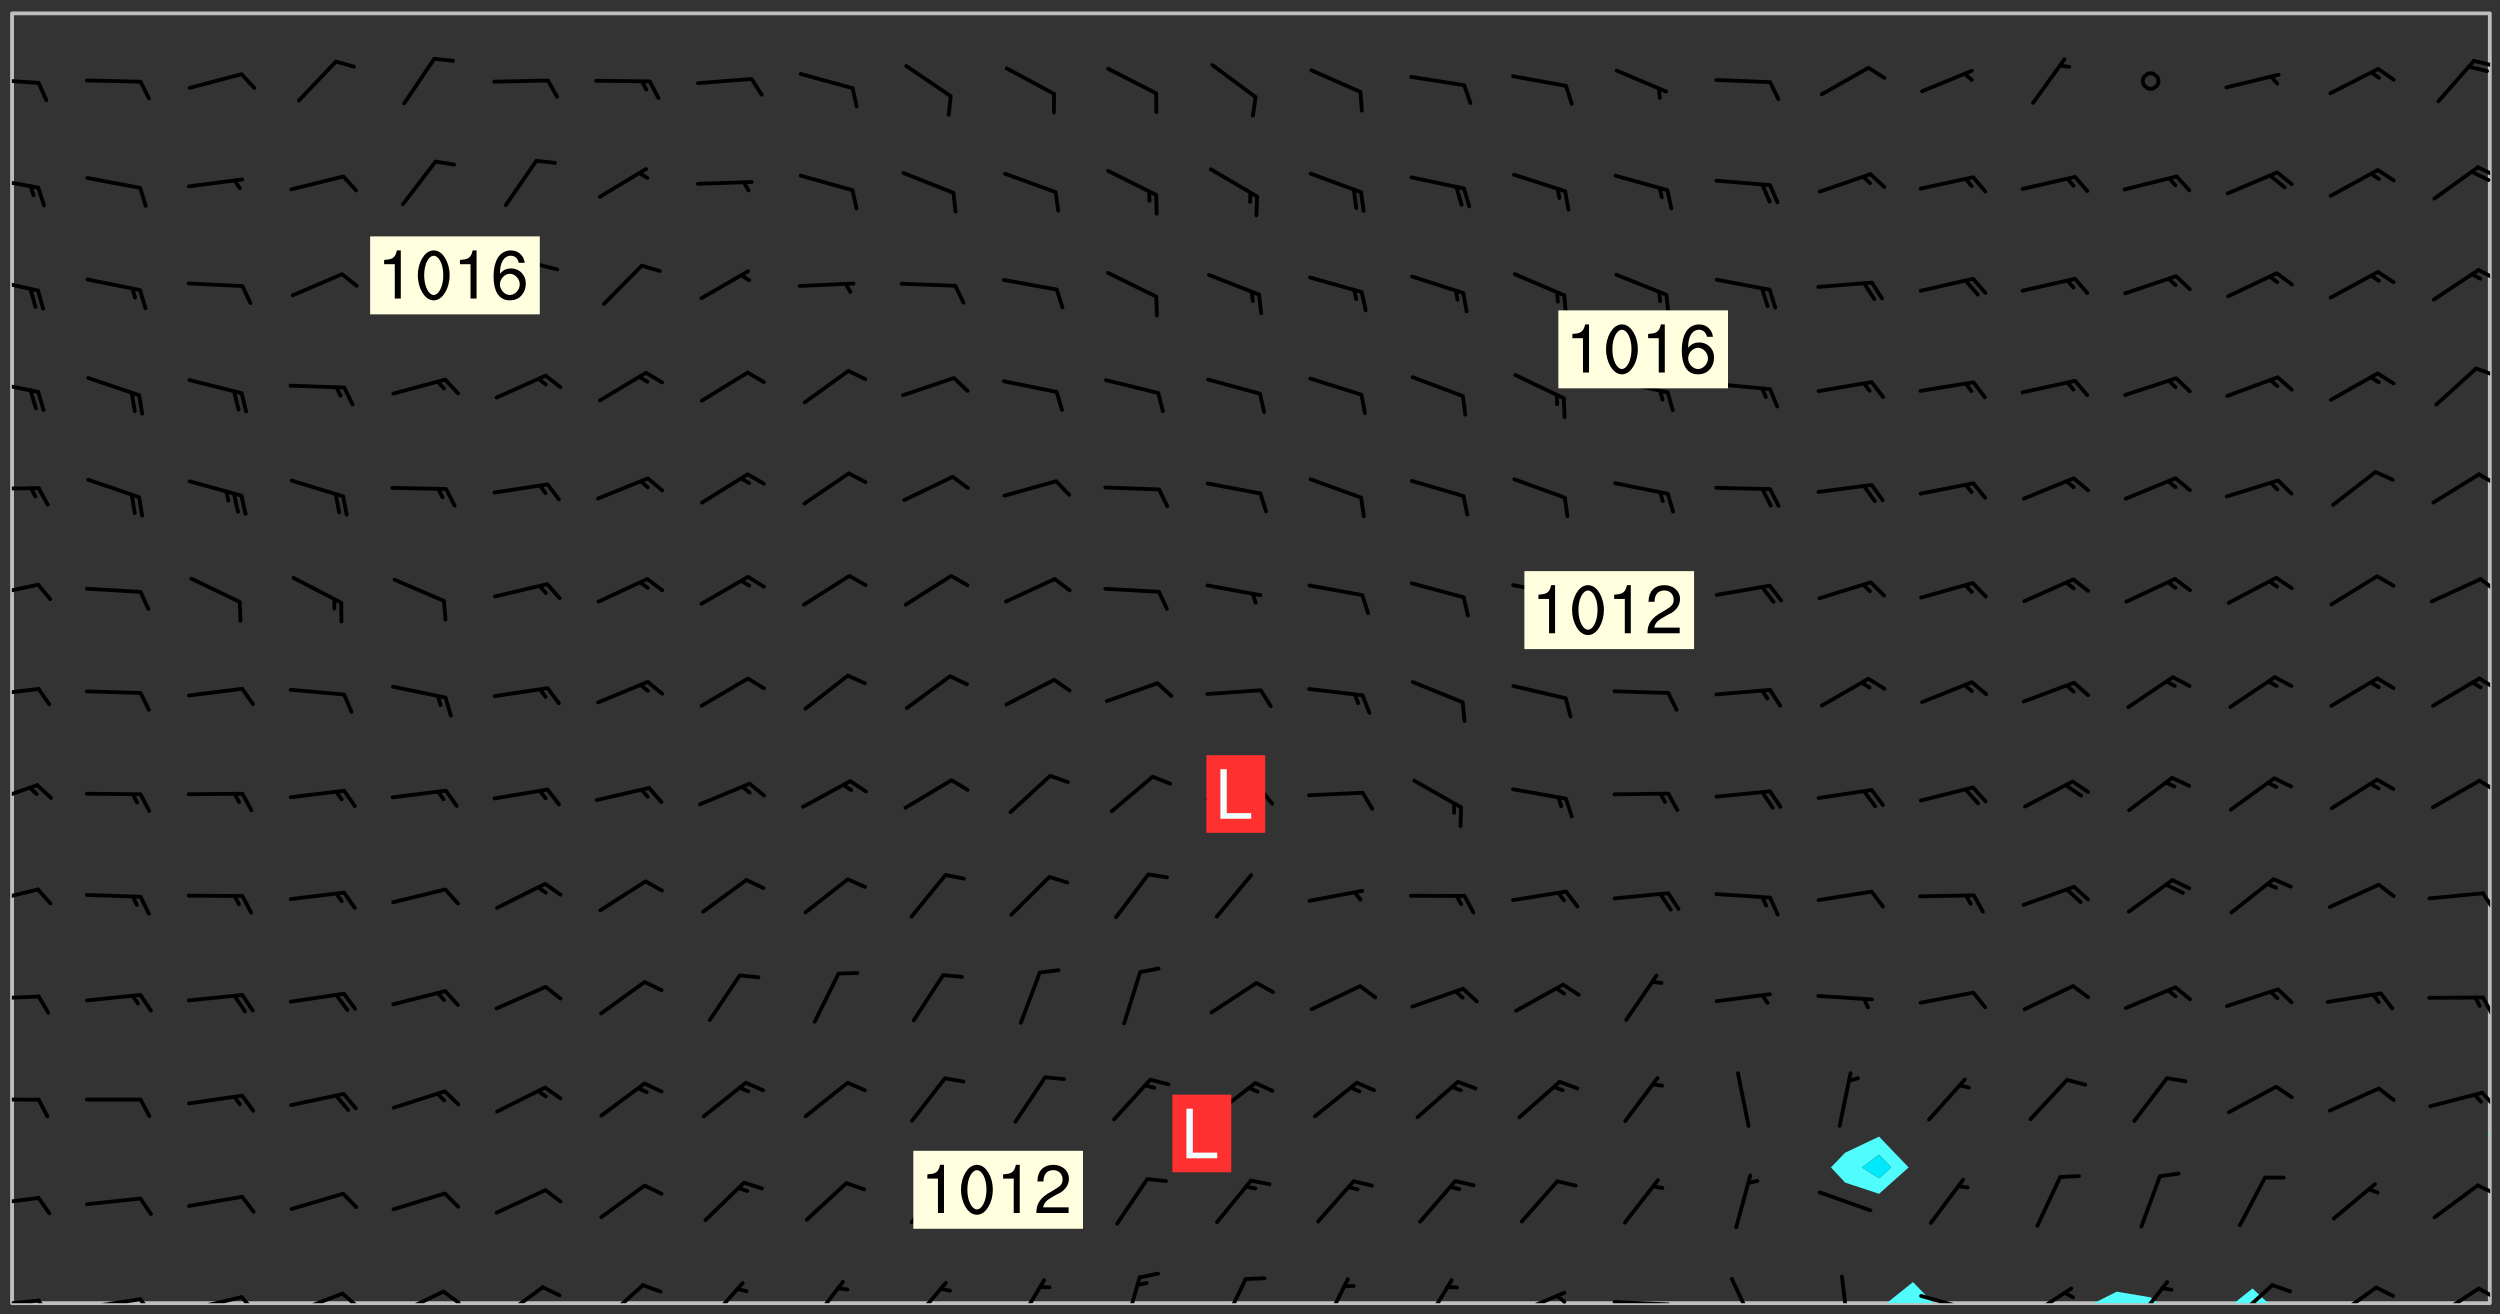 <svg xmlns="http://www.w3.org/2000/svg" role="img" xmlns:xlink="http://www.w3.org/1999/xlink" viewBox="142.45 309.95 326.84 171.84"><rect x="142.45" y="309.95" width="326.84" height="171.84" fill="#333333" stroke="none"/><defs><clipPath id="clip2"><path d="M 144 311.672 L 145 311.672 L 145 480.328 L 144 480.328 Z M 144 311.672"/></clipPath><clipPath id="clip3"><path d="M 144 311.672 L 468 311.672 L 468 480.328 L 144 480.328 Z M 144 311.672"/></clipPath><clipPath id="clip4"><path d="M 389 477 L 396 477 L 396 480.328 L 389 480.328 Z M 389 477"/></clipPath><clipPath id="clip5"><path d="M 416 478 L 425 478 L 425 480.328 L 416 480.328 Z M 416 478"/></clipPath><clipPath id="clip6"><path d="M 434 478 L 439 478 L 439 480.328 L 434 480.328 Z M 434 478"/></clipPath><clipPath id="clip7"><path d="M 467 458 L 468 458 L 468 480.328 L 467 480.328 Z M 467 458"/></clipPath><clipPath id="clip8"><path d="M 467 311.672 L 468 311.672 L 468 458 L 467 458 Z M 467 311.672"/></clipPath><clipPath id="clip9"><path d="M 144 479 L 148 479 L 148 480.328 L 144 480.328 Z M 144 479"/></clipPath><clipPath id="clip10"><path d="M 147 479 L 150 479 L 150 480.328 L 147 480.328 Z M 147 479"/></clipPath><clipPath id="clip11"><path d="M 153 479 L 162 479 L 162 480.328 L 153 480.328 Z M 153 479"/></clipPath><clipPath id="clip12"><path d="M 160 479 L 163 479 L 163 480.328 L 160 480.328 Z M 160 479"/></clipPath><clipPath id="clip13"><path d="M 166 479 L 175 479 L 175 480.328 L 166 480.328 Z M 166 479"/></clipPath><clipPath id="clip14"><path d="M 173 479 L 176 479 L 176 480.328 L 173 480.328 Z M 173 479"/></clipPath><clipPath id="clip15"><path d="M 180 478 L 188 478 L 188 480.328 L 180 480.328 Z M 180 478"/></clipPath><clipPath id="clip16"><path d="M 186 478 L 190 478 L 190 480.328 L 186 480.328 Z M 186 478"/></clipPath><clipPath id="clip17"><path d="M 193 478 L 201 478 L 201 480.328 L 193 480.328 Z M 193 478"/></clipPath><clipPath id="clip18"><path d="M 200 478 L 203 478 L 203 480.328 L 200 480.328 Z M 200 478"/></clipPath><clipPath id="clip19"><path d="M 207 477 L 214 477 L 214 480.328 L 207 480.328 Z M 207 477"/></clipPath><clipPath id="clip20"><path d="M 221 477 L 227 477 L 227 480.328 L 221 480.328 Z M 221 477"/></clipPath><clipPath id="clip21"><path d="M 234 477 L 240 477 L 240 480.328 L 234 480.328 Z M 234 477"/></clipPath><clipPath id="clip22"><path d="M 248 477 L 253 477 L 253 480.328 L 248 480.328 Z M 248 477"/></clipPath><clipPath id="clip23"><path d="M 261 477 L 267 477 L 267 480.328 L 261 480.328 Z M 261 477"/></clipPath><clipPath id="clip24"><path d="M 275 477 L 280 477 L 280 480.328 L 275 480.328 Z M 275 477"/></clipPath><clipPath id="clip25"><path d="M 289 476 L 292 476 L 292 480.328 L 289 480.328 Z M 289 476"/></clipPath><clipPath id="clip26"><path d="M 302 476 L 306 476 L 306 480.328 L 302 480.328 Z M 302 476"/></clipPath><clipPath id="clip27"><path d="M 315 476 L 319 476 L 319 480.328 L 315 480.328 Z M 315 476"/></clipPath><clipPath id="clip28"><path d="M 328 477 L 333 477 L 333 480.328 L 328 480.328 Z M 328 477"/></clipPath><clipPath id="clip29"><path d="M 340 478 L 348 478 L 348 480.328 L 340 480.328 Z M 340 478"/></clipPath><clipPath id="clip30"><path d="M 345 479 L 348 479 L 348 480.328 L 345 480.328 Z M 345 479"/></clipPath><clipPath id="clip31"><path d="M 353 479 L 361 479 L 361 480.328 L 353 480.328 Z M 353 479"/></clipPath><clipPath id="clip32"><path d="M 368 476 L 373 476 L 373 480.328 L 368 480.328 Z M 368 476"/></clipPath><clipPath id="clip33"><path d="M 383 476 L 385 476 L 385 480.328 L 383 480.328 Z M 383 476"/></clipPath><clipPath id="clip34"><path d="M 393 479 L 401 479 L 401 480.328 L 393 480.328 Z M 393 479"/></clipPath><clipPath id="clip35"><path d="M 407 478 L 414 478 L 414 480.328 L 407 480.328 Z M 407 478"/></clipPath><clipPath id="clip36"><path d="M 421 477 L 427 477 L 427 480.328 L 421 480.328 Z M 421 477"/></clipPath><clipPath id="clip37"><path d="M 434 477 L 440 477 L 440 480.328 L 434 480.328 Z M 434 477"/></clipPath><clipPath id="clip38"><path d="M 447 478 L 454 478 L 454 480.328 L 447 480.328 Z M 447 478"/></clipPath><clipPath id="clip39"><path d="M 460 478 L 467 478 L 467 480.328 L 460 480.328 Z M 460 478"/></clipPath><clipPath id="clip40"><path d="M 466 478 L 468 478 L 468 480 L 466 480 Z M 466 478"/></clipPath><clipPath id="clip41"><path d="M 144 466 L 148 466 L 148 468 L 144 468 Z M 144 466"/></clipPath><clipPath id="clip42"><path d="M 466 464 L 468 464 L 468 467 L 466 467 Z M 466 464"/></clipPath><clipPath id="clip43"><path d="M 144 453 L 148 453 L 148 454 L 144 454 Z M 144 453"/></clipPath><clipPath id="clip44"><path d="M 466 452 L 468 452 L 468 455 L 466 455 Z M 466 452"/></clipPath><clipPath id="clip45"><path d="M 144 439 L 148 439 L 148 441 L 144 441 Z M 144 439"/></clipPath><clipPath id="clip46"><path d="M 466 440 L 468 440 L 468 443 L 466 443 Z M 466 440"/></clipPath><clipPath id="clip47"><path d="M 144 425 L 148 425 L 148 429 L 144 429 Z M 144 425"/></clipPath><clipPath id="clip48"><path d="M 466 426 L 468 426 L 468 430 L 466 430 Z M 466 426"/></clipPath><clipPath id="clip49"><path d="M 144 412 L 148 412 L 148 416 L 144 416 Z M 144 412"/></clipPath><clipPath id="clip50"><path d="M 466 411 L 468 411 L 468 414 L 466 414 Z M 466 411"/></clipPath><clipPath id="clip51"><path d="M 144 399 L 148 399 L 148 402 L 144 402 Z M 144 399"/></clipPath><clipPath id="clip52"><path d="M 466 398 L 468 398 L 468 401 L 466 401 Z M 466 398"/></clipPath><clipPath id="clip53"><path d="M 144 386 L 148 386 L 148 389 L 144 389 Z M 144 386"/></clipPath><clipPath id="clip54"><path d="M 466 385 L 468 385 L 468 388 L 466 388 Z M 466 385"/></clipPath><clipPath id="clip55"><path d="M 144 373 L 148 373 L 148 375 L 144 375 Z M 144 373"/></clipPath><clipPath id="clip56"><path d="M 466 371 L 468 371 L 468 374 L 466 374 Z M 466 371"/></clipPath><clipPath id="clip57"><path d="M 144 359 L 148 359 L 148 362 L 144 362 Z M 144 359"/></clipPath><clipPath id="clip58"><path d="M 465 357 L 468 357 L 468 360 L 465 360 Z M 465 357"/></clipPath><clipPath id="clip59"><path d="M 144 346 L 148 346 L 148 349 L 144 349 Z M 144 346"/></clipPath><clipPath id="clip60"><path d="M 466 344 L 468 344 L 468 347 L 466 347 Z M 466 344"/></clipPath><clipPath id="clip61"><path d="M 144 332 L 148 332 L 148 335 L 144 335 Z M 144 332"/></clipPath><clipPath id="clip62"><path d="M 466 331 L 468 331 L 468 334 L 466 334 Z M 466 331"/></clipPath><clipPath id="clip63"><path d="M 465 332 L 468 332 L 468 334 L 465 334 Z M 465 332"/></clipPath><clipPath id="clip64"><path d="M 144 320 L 148 320 L 148 322 L 144 322 Z M 144 320"/></clipPath><clipPath id="clip65"><path d="M 465 317 L 468 317 L 468 319 L 465 319 Z M 465 317"/></clipPath><g id="surface968" clip-path="url(#clip1)"><path fill="#fff" fill-opacity="0" fill-rule="evenodd" d="M 0 0 L 1000 0 L 1000 1000 L 0 1000 Z M 0 0"/><path fill="#d3d3d3" fill-opacity="0" fill-rule="evenodd" d="M162.152 355.867L161.918 356.16 161.977 356.395 162.094 356.566 162.27 356.801 162.562 357.148 162.676 357.207 162.793 357.035 162.852 356.801 163.027 356.625 163.492 356.449 164.191 356.449 164.426 356.742 164.715 357.559 164.773 357.734 164.949 357.965 165.301 358.199 166 358.898 166.172 359.074 166.406 359.422 166.641 359.832 166.93 360.414 167.34 360.879 167.57 361.113 167.805 361.289 167.922 361.52 168.098 361.812 168.27 362.977 168.27 363.211 168.328 363.5 168.387 363.617 168.504 363.734 168.852 364.145 168.969 364.316 169.145 364.492 169.32 364.727 169.438 364.898 169.609 365.25 169.668 365.484 169.902 365.891 170.137 365.832 169.961 366.008 169.902 366.938 169.32 366.938 169.086 366.824 168.738 366.938 168.621 367.055 168.562 367.348 168.504 367.523 168.387 367.695 167.922 367.988 167.863 368.223 167.805 368.336 167.805 368.98 167.863 369.152 167.863 369.562 167.922 369.621 167.922 370.027 167.98 370.434 168.098 370.609 168.156 370.668 168.387 371.309 168.328 371.602 168.328 372.301 168.27 372.883 168.27 373.117 168.211 373.348 168.156 373.699 168.156 375.621 168.211 375.738 168.637 375.738 168.27 375.855 168.246 376.207 169.137 377.375 170.879 377.914 172.219 378.273 172.219 378.812 172.309 379.621 172.844 380.336 174.363 380.605 175.254 380.52 175.344 381.684 175.879 381.863 177.039 381.684 179.094 380.699 180.254 380.336 182.133 380.16 183.828 379.98 183.648 380.699 182.133 380.785 180.883 380.875 180.078 381.145 179.004 381.953 179.273 382.672 179.809 383.57 179.629 384.195 179.363 385.004 179.629 386.082 180.254 386.98 181.059 387.16 182.309 386.98 182.043 387.703 182.141 388.207 182.195 388.5 182.195 388.672 182.254 388.965 182.254 389.371 182.43 389.488 182.781 389.605 183.188 389.605 183.48 389.43 183.594 389.312 183.652 389.195 183.77 388.965 183.828 388.789 184.18 388.324 184.41 388.148 184.586 388.09 184.762 388.148 184.82 388.324 184.938 389.312 184.992 389.781 185.051 389.953 185.168 390.188 185.344 390.246 186.16 390.305 186.449 390.305 186.566 390.539 186.625 390.945 186.684 391.297 186.684 392.402 186.801 392.695 186.918 393.043 187.207 393.742 187.383 394.094 187.965 394.848 188.316 395.023 188.488 395.082 188.957 395.316 189.598 395.781 189.945 396.016 190.238 396.191 190.531 396.246 190.762 396.309 191.578 396.656 191.871 396.832 191.984 397.004 192.336 397.355 192.453 397.531 192.977 398.172 192.977 398.461 193.035 398.812 193.035 399.16 193.094 399.512 193.152 399.801 193.27 399.859 193.441 399.918 193.617 399.918 194.199 400.152 194.375 400.27 194.551 400.559 194.727 400.793 194.84 401.027 195.133 401.258 195.25 401.375 195.25 401.785 195.309 401.84 195.598 402.074 195.832 402.191 195.891 402.309 196.008 402.48 196.066 402.598 196.297 402.832 196.355 403.008 196.59 403.066 196.707 403.125 196.59 403.238 196.531 403.355 196.531 403.473 196.414 403.766 196.297 404.055 196.297 404.637 196.473 404.754 196.59 404.812 196.648 404.93 196.766 405.047 196.879 405.105 197.055 405.453 197.113 405.805 197.172 406.211 197.172 406.387 197.113 406.562 196.996 407.262 196.996 407.434 197.113 407.609 197.406 407.902 197.812 407.902 197.988 408.02 198.105 408.191 198.223 408.484 198.223 408.719 197.695 408.719 197.465 408.484 197.23 408.484 197.055 408.543 196.996 409.242 197.055 409.59 197.172 409.766 197.348 410.176 197.465 410.406 197.754 410.875 197.93 410.93 198.453 410.93 198.688 410.988 199.445 411.629 199.504 411.922 199.504 412.156 199.562 412.215 199.793 412.562 199.793 412.914 199.676 413.086 199.676 413.379 199.969 413.668 200.262 413.844 200.434 413.902 200.727 414.078 201.02 414.195 201.602 414.602 201.891 414.836 202.184 415.012 202.402 415.172 202.418 415.184 202.648 415.359 203.289 415.883 203.465 416.117 203.582 416.293 203.758 416.469 203.871 416.641 203.871 417.281 203.988 417.457 204.457 417.574 205.039 417.691 205.273 417.75 205.504 417.863 205.797 417.98 205.91 418.039 206.496 418.391 206.785 418.562 206.961 418.625 207.137 418.68 207.312 418.738 208.012 419.09 208.301 419.266 208.535 419.32 208.824 419.496 209.059 419.613 209.699 420.02 209.992 420.137 210.164 420.195 210.398 420.254 210.809 420.312 211.039 420.371 211.273 420.488 211.332 420.66 210.922 420.836 211.391 420.895 211.449 421.188 211.562 421.422 211.738 421.477 211.973 421.535 212.148 421.594 212.555 421.711 213.195 421.945 213.312 422.117 213.371 422.352 213.371 422.527 213.312 422.645 213.254 423.051 213.488 423.285 213.605 423.344 213.953 423.461 214.594 423.691 214.77 423.809 215.059 423.926 215.234 424.102 215.469 424.566 216.051 425.672 216.227 425.848 216.574 426.023 216.75 426.141 217.102 426.258 218.148 426.781 218.383 426.84 218.848 426.953 219.141 427.012 219.605 427.188 220.363 427.77 220.598 428.004 220.945 428.469 221.121 428.645 221.41 428.879 222.227 429.578 222.52 429.754 222.809 430.043 223.102 430.219 223.395 430.508 224.09 431.148 224.266 431.324 224.559 431.559 224.848 431.793 225.316 432.082 225.957 432.664 226.305 432.898 226.539 433.191 226.887 433.539 227.238 434.004 228.172 434.996 228.52 435.402 228.637 435.578 228.871 435.637 228.984 435.754 229.629 435.93 229.859 436.043 230.094 436.102 230.387 436.277 230.617 436.395 231.551 437.094 231.957 437.5 232.191 437.676 232.598 437.852 232.832 437.969 233.648 438.316 233.996 438.551 234.23 438.668 234.523 438.957 234.754 439.074 235.512 439.426 235.863 439.598 236.094 439.656 236.387 439.773 236.621 439.832 237.492 440.008 238.309 440.008 238.777 440.238 238.949 440.297 239.824 440.996 240.289 441.113 240.582 441.172 240.758 441.23 240.988 441.289 241.457 441.348 241.805 441.406 242.156 441.465 242.562 441.523 242.855 441.523 243.027 441.582 243.027 441.812 243.203 441.988 243.496 441.988 243.844 442.047 244.195 442.105 244.895 442.223 245.535 442.223 246 441.988 246.293 441.812 246.465 441.695 246.875 441.523 247.164 441.348 248.098 440.883 248.566 440.59 249.09 440.297 249.555 440.125 250.02 439.949 251.07 439.484 251.359 439.367 251.77 439.25 252.059 439.133 252.586 438.957 254.102 438.258 254.684 437.91 254.973 437.852 255.266 437.793 255.613 437.676 256.488 437.445 256.84 437.328 256.953 437.328 257.188 437.27 258.062 437.035 258.297 436.977 259.109 436.977 259.461 436.918 260.277 436.801 260.449 436.742 260.801 436.688 261.094 436.629 261.324 436.57 262.141 436.395 262.316 436.336 262.664 436.336 262.898 436.277 263.363 436.16 264.121 435.988 264.355 435.93 264.703 435.93 265.113 435.812 265.402 435.754 266.688 435.695 266.977 435.695 267.387 435.637 267.617 435.578 267.793 435.578 268.668 435.461 269.074 435.461 269.484 435.344 269.832 435.344 270.184 435.23 271.055 435.172 272.805 435.172 273.852 435.461 274.262 435.578 274.551 435.695 274.902 435.812 275.191 435.93 276.242 436.102 276.531 436.16 276.824 436.16 277.117 436.219 277.289 436.277 277.699 436.336 277.871 436.395 277.988 436.453 278.105 436.453 278.223 436.512 278.574 436.57 278.688 436.57 279.098 436.637 281.02 437.031 282.945 437.426 284.465 437.875 286.16 438.594 288.305 439.398 289.91 438.68 291.34 437.875 292.5 436.797 293.75 436.348 296.785 435.629 298.66 435.27 300.805 433.922 303.039 432.668 305.539 431.41 307.234 430.961 309.02 430.781 310.18 430.512 310.805 431.051 312.145 430.781 312.859 429.793 313.844 428.449 314.289 428.27 315.094 427.91 316.969 427.371 318.754 426.922 320.004 426.652 321.164 426.562 322.863 426.473 324.824 426.203 326.074 426.113 326.613 426.113 327.238 426.023 328.129 426.023 330.273 425.844 332.684 425.664 335.273 425.574 336.969 425.754 338.578 425.844 340.008 426.203 341.168 426.922 343.043 427.91 344.203 429.438 344.469 430.152 345.098 430.242 345.453 431.141 345.988 431.68 346.523 433.207 347.598 433.566 348.133 433.566 347.328 434.102 347.418 435.809 348.133 438.504 349.023 439.309 349.918 440.297 350.633 441.555 352.418 442.094 353.938 441.914 354.293 443.258 355.902 442.453 356.883 441.914 357.152 442.184 357.469 441.969 357.688 441.824 358.488 442.273 358.938 441.914 359.293 441.914 359.828 441.645 360.367 440.926 360.902 440.656 361.527 439.668 362.688 440.117 363.527 440.488 364.922 441.105 366.617 440.926 368.223 440.926 370.008 441.016 370.188 439.309 370.723 437.965 371.527 438.234 372.02 439.082 372.422 439.488 372.332 440.027 372.332 440.387 373.047 440.836 373.758 440.566 375.188 440.566 375.547 441.555 375.992 442.812 376.707 444.156 377.957 444.785 379.652 445.414 380.367 445.234 380.547 444.695 381.527 444.605 381.977 444.965 382.062 446.223 381.797 446.852 381.262 447.031 381.262 447.57 381.977 448.555 382.242 449.094 383.227 450.082 384.027 451.16 383.762 451.52 383.672 452.418 383.047 454.75 382.691 456.816 382.602 458.609 382.422 459.328 382.332 459.867 382.332 461.305 381.352 463.188 380.992 464.895 380.457 465.793 379.652 466.961 379.387 467.5 381.441 468.754 381.527 469.113 381.172 469.652 381.082 469.473 381.082 470.281 381.172 471.719 380.727 472.434 379.652 472.527 379.387 473.242 379.922 474.141 380.727 474.859 381.887 475.668 383.227 475.938 383.672 476.297 383.316 476.746 381.527 476.656 380.277 476.207 379.562 475.488 378.938 475.398 378.762 478.988 378.574 480.297 467.934 480.297 467.934 311.703 412.664 311.703 412.664 360.785 413.426 360.91 416.715 361.453 418.738 364.289 418.738 367.043 421.09 367.375 423.438 367.707 427.488 367.707 426.109 371.867 424.086 372.574 422.062 373.277 421.52 373.621 418.926 375.238 418.738 375.355 416.715 373.277 415.984 370.535 413.312 368.457 411.938 364.957 411.871 364.875 409.914 362.203 412.664 360.785 412.664 311.703 294.422 311.703 294.422 403.117 294.539 403.148 294.672 403.16 294.746 403.234 294.852 403.281 294.941 403.34 295.027 403.398 295.117 403.457 295.414 403.754 295.473 403.844 295.504 403.961 295.531 404.078 295.547 404.215 295.516 404.332 295.457 404.422 295.398 404.508 295.355 404.613 295.309 404.715 295.281 404.836 295.281 404.98 295.457 405.25 295.605 405.398 295.68 405.484 295.754 405.559 295.797 405.664 295.859 405.754 295.918 405.84 295.961 405.945 296.02 406.035 296.066 406.137 296.109 406.242 296.168 406.328 296.285 406.508 296.359 406.582 296.422 406.668 296.48 406.758 296.523 406.863 296.582 406.953 296.641 407.039 296.703 407.129 296.762 407.219 296.805 407.32 296.922 407.5 296.996 407.574 297.055 407.66 297.129 407.734 297.219 407.793 297.324 407.84 297.473 407.84 297.605 407.824 297.738 407.84 297.84 407.793 297.914 407.719 297.961 407.617 297.945 407.484 297.945 407.336 297.898 407.23 297.871 407.113 297.824 407.012 297.797 406.891 297.754 406.789 297.691 406.699 297.648 406.598 297.605 406.492 297.574 406.375 297.559 406.242 297.547 406.105 297.633 406.047 297.691 405.961 297.812 405.93 297.855 406.035 297.871 406.168 297.871 406.285 297.93 406.387 297.988 406.477 298.078 406.535 298.227 406.684 298.285 406.773 298.328 406.879 298.316 406.98 298.402 407.039 298.508 407.086 298.594 407.145 298.684 407.203 298.758 407.277 298.641 407.305 298.535 407.352 298.449 407.41 298.375 407.484 298.316 407.574 298.254 407.66 298.227 407.781 298.18 407.883 298.137 407.988 298.105 408.105 298.094 408.238 298.078 408.371 298.078 408.52 298.105 408.637 298.152 408.742 298.195 408.844 298.254 408.934 298.328 409.008 298.418 409.066 298.492 409.141 298.582 409.199 298.641 409.289 298.684 409.395 298.73 409.496 298.848 409.527 298.98 409.543 299.129 409.543 299.246 409.512 299.352 409.555 299.395 409.66 299.441 409.762 299.469 409.883 299.5 410 299.527 410.117 299.559 410.238 299.586 410.355 299.691 410.398 299.793 410.445 299.926 410.43 300.074 410.578 300.137 410.664 300.211 410.738 300.281 410.812 300.371 410.875 300.477 410.918 300.578 410.961 300.695 410.992 300.832 411.008 300.949 410.977 301.023 410.902 301.051 410.785 301.039 410.652 301.008 410.531 300.98 410.414 301.023 410.309 301.141 410.309 301.23 410.371 301.348 410.398 301.496 410.398 301.629 410.414 301.777 410.414 301.91 410.43 302.043 410.414 302.191 410.414 302.324 410.398 302.457 410.387 302.594 410.398 302.711 410.371 302.844 410.355 303.035 410.297 302.977 410.473 302.961 410.605 302.934 410.727 302.918 410.859 302.859 410.945 302.727 410.961 302.621 411.008 302.516 411.051 302.398 411.082 302.281 411.109 302.016 411.141 301.867 411.141 301.734 411.156 301.66 411.23 301.719 411.316 301.867 411.465 301.984 411.645 302.059 411.715 302.148 411.777 302.238 411.836 302.324 411.895 302.414 411.953 302.516 411.996 302.621 412.059 302.727 412.102 302.812 412.16 302.918 412.207 303.02 412.25 303.199 412.367 303.258 412.457 303.215 412.559 303.168 412.664 303.184 412.797 303.406 413.02 303.465 413.109 303.508 413.211 303.539 413.332 303.582 413.434 303.598 413.566 303.629 413.684 303.641 413.82 303.672 413.938 303.82 414.086 303.922 414.129 304.027 414.172 304.145 414.203 304.277 414.219 304.414 414.234 304.531 414.234 304.648 414.203 304.738 414.145 304.781 414.039 304.828 413.938 304.871 413.832 304.902 413.715 304.914 413.582 304.914 413.434 304.902 413.301 304.887 413.168 304.855 413.051 304.812 412.945 304.766 412.84 304.723 412.738 304.68 412.633 304.664 412.5 304.68 412.367 304.707 412.25 304.738 412.133 304.766 412.012 304.812 411.91 304.902 411.852 304.988 411.789 305.062 411.715 305.152 411.656 305.375 411.434 305.434 411.348 305.508 411.273 305.625 411.094 305.684 411.008 305.684 410.859 305.609 410.785 305.508 410.738 305.402 410.695 305.301 410.652 305.242 410.562 305.195 410.457 305.168 410.34 305.258 410.281 305.375 410.25 305.477 410.207 305.656 410.09 305.805 409.941 305.816 409.809 305.805 409.703 305.715 409.645 305.582 409.66 305.434 409.66 305.301 409.676 305.168 409.66 305.047 409.629 304.961 409.57 304.887 409.496 304.828 409.406 304.766 409.32 304.648 409.141 304.59 409.055 304.621 408.934 304.707 408.875 304.828 408.844 304.887 408.758 304.887 408.637 304.855 408.52 304.797 408.43 304.738 408.344 304.691 408.238 304.664 408.121 304.648 407.988 304.707 407.898 304.781 407.824 304.871 407.766 304.988 407.586 305.062 407.512 305.121 407.426 305.27 407.277 305.391 407.246 305.523 407.23 305.656 407.246 305.73 407.32 305.773 407.426 305.789 407.559 305.758 407.676 305.641 407.707 305.508 407.719 305.359 407.867 305.316 407.973 305.27 408.074 305.242 408.195 305.211 408.312 305.211 408.461 305.242 408.578 305.285 408.684 305.344 408.773 305.418 408.844 305.492 408.918 305.609 408.949 305.73 408.977 305.848 408.949 305.98 408.934 306.098 408.934 306.188 408.992 306.262 409.066 306.309 409.172 306.367 409.258 306.469 409.305 306.602 409.32 306.707 409.363 306.793 409.422 306.781 409.527 306.707 409.602 306.527 409.719 306.469 409.809 306.379 409.867 306.309 409.941 306.234 410.016 306.172 410.105 306.145 410.223 306.129 410.355 306.145 410.488 306.129 410.621 306.129 410.77 306.145 410.902 306.172 411.02 306.203 411.141 306.277 411.215 306.367 411.273 306.453 411.332 306.543 411.391 306.66 411.422 306.66 411.508 306.559 411.555 306.469 411.613 306.203 411.645 306.086 411.672 305.938 411.672 305.832 411.715 305.73 411.762 305.672 411.852 305.609 412.086 305.598 412.219 305.566 412.34 305.551 412.473 305.551 412.766 305.539 412.898 305.551 413.035 305.566 413.168 305.699 413.184 305.832 413.195 305.953 413.227 306.039 413.285 306.113 413.359 306.16 413.465 306.203 413.566 306.219 413.699 306.219 414.145 306.203 414.277 306.203 414.723 306.234 414.988 306.262 415.105 306.277 415.238 306.309 415.355 306.395 415.566 306.426 415.832 306.426 415.98 306.395 416.098 306.367 416.215 306.336 416.336 306.309 416.453 306.277 416.57 306.246 416.691 306.234 416.824 306.219 416.957 306.309 417.016 306.426 416.984 306.527 417 306.574 417.105 306.543 417.371 306.543 417.812 306.5 417.918 306.453 418.023 306.41 418.125 306.367 418.23 306.309 418.316 306.277 418.438 306.234 418.555 306.203 418.672 306.188 418.805 306.203 418.938 306.262 419.027 306.367 419.074 306.453 419.133 306.512 419.219 306.5 419.355 306.469 419.473 306.426 419.574 306.426 420.02 306.41 420.152 306.41 420.301 306.379 420.418 306.336 420.523 306.309 420.641 306.262 420.746 306.219 420.848 306.188 420.969 306.16 421.086 306.129 421.219 306.098 421.336 306.07 421.453 306.027 421.559 305.996 421.676 305.965 421.797 305.953 421.93 305.938 422.062 305.938 422.359 305.965 422.477 305.965 422.625 306.012 423.023 306.039 423.141 306.098 423.23 306.219 423.262 306.367 423.262 306.5 423.246 306.559 423.336 306.559 423.453 306.5 423.543 306.41 423.602 306.309 423.645 306.203 423.691 306.113 423.75 306.027 423.809 305.891 423.824 305.773 423.793 305.641 423.777 305.539 423.824 305.477 423.91 305.465 424.047 305.449 424.18 305.418 424.297 305.391 424.414 305.375 424.547 305.344 424.668 305.344 424.965 305.359 425.098 305.391 425.215 305.391 425.363 305.402 425.496 305.402 425.645 305.375 425.762 305.328 425.863 305.301 425.984 305.27 426.102 305.211 426.191 305.137 426.266 305.035 426.309 304.93 426.355 304.812 426.383 304.691 426.414 304.59 426.367 304.648 426.281 304.754 426.234 304.781 426.117 304.812 426 304.84 425.879 304.871 425.762 304.871 425.613 304.887 425.48 304.855 425.363 304.812 425.258 304.707 425.273 304.633 425.348 304.531 425.391 304.441 425.453 304.367 425.527 304.324 425.629 304.309 425.762 304.277 425.879 304.25 426 304.219 426.117 304.191 426.234 304.16 426.355 304.133 426.473 304.102 426.59 304.059 426.695 303.969 426.754 303.879 426.754 303.762 426.723 303.73 426.637 303.746 426.5 303.715 426.383 303.715 426.234 303.703 426.102 303.703 425.953 303.641 425.719 303.613 425.598 303.57 425.496 303.523 425.391 303.465 425.305 303.406 425.215 303.363 425.109 303.301 425.023 303.152 424.875 303.082 424.801 302.977 424.754 302.871 424.711 302.77 424.668 302.473 424.371 302.383 424.297 302.297 424.238 302.191 424.195 302.102 424.133 302.016 424.074 301.91 424.031 301.82 423.973 301.734 423.91 301.66 423.84 301.555 423.793 301.469 423.734 301.363 423.691 301.273 423.629 301.172 423.586 301.066 423.543 300.98 423.484 300.875 423.438 300.77 423.395 300.668 423.348 300.578 423.289 300.477 423.246 300.371 423.203 300.281 423.141 300.164 423.113 300.031 423.098 299.898 423.113 299.75 423.113 299.617 423.129 299.5 423.098 299.41 423.039 299.336 422.965 299.246 422.906 299.145 422.859 298.996 422.859 298.875 422.832 298.773 422.789 298.699 422.715 298.582 422.535 298.492 422.477 298.391 422.434 298.301 422.371 298.195 422.328 298.105 422.27 298.02 422.211 297.914 422.164 297.855 422.078 297.797 421.988 297.754 421.883 297.707 421.781 297.633 421.707 297.547 421.648 297.473 421.574 297.383 421.516 297.16 421.293 297.117 421.188 297.086 420.922 297.191 420.879 297.336 420.879 297.441 420.922 297.516 420.996 297.605 421.055 297.691 421.113 297.797 421.16 297.887 421.219 298.035 421.367 298.105 421.441 298.254 421.59 298.316 421.676 298.391 421.75 298.477 421.809 298.551 421.883 298.641 421.945 298.73 422.004 298.816 422.062 299.086 422.238 299.188 422.285 299.293 422.328 299.395 422.371 299.441 422.297 299.5 422.211 299.574 422.137 299.645 422.062 299.75 422.105 299.824 422.18 299.883 422.27 299.926 422.371 299.973 422.477 300.016 422.582 300.137 422.609 300.254 422.582 300.328 422.492 300.371 422.387 300.43 422.297 300.504 422.223 300.609 422.18 300.727 422.152 300.859 422.164 300.949 422.223 301.098 422.371 301.156 422.461 301.199 422.566 301.246 422.668 301.289 422.773 301.332 422.875 301.438 422.922 301.543 422.965 301.676 422.98 301.762 422.922 301.82 422.832 301.895 422.758 302 422.715 302.117 422.742 302.223 422.789 302.324 422.832 302.43 422.875 302.531 422.922 302.711 423.039 302.711 423.156 302.695 423.289 302.711 423.422 302.727 423.559 302.785 423.645 302.887 423.691 303.008 423.719 303.125 423.75 303.273 423.75 303.391 423.719 303.449 423.629 303.629 423.512 303.688 423.422 303.762 423.348 303.82 423.262 303.938 423.082 304.117 422.965 304.234 422.996 304.324 423.055 304.367 423.129 304.352 423.262 304.352 423.379 304.441 423.438 304.59 423.438 304.723 423.422 304.855 423.41 305.121 423.379 305.227 423.336 305.344 423.305 305.465 423.277 305.539 423.203 305.609 423.129 305.672 423.039 305.656 422.934 305.609 422.832 305.508 422.789 305.402 422.773 305.285 422.801 305.02 422.832 304.871 422.832 304.797 422.758 304.707 422.699 304.59 422.668 304.473 422.641 304.34 422.625 304.191 422.625 304.059 422.641 303.762 422.641 303.656 422.594 303.508 422.445 303.465 422.344 303.406 422.254 303.629 422.031 303.715 421.973 303.82 421.93 303.938 421.898 304.07 421.883 304.203 421.898 304.34 421.914 304.441 421.957 304.574 421.945 304.664 421.883 304.766 421.84 304.828 421.75 304.781 421.648 304.691 421.59 304.574 421.559 304.473 421.516 304.414 421.426 304.352 421.336 304.352 421.219 304.367 421.086 304.473 421.039 304.547 420.969 304.547 420.848 304.457 420.789 304.426 420.672 304.516 420.613 304.59 420.539 304.633 420.434 304.691 420.344 304.738 420.242 304.754 420.109 304.754 419.961 304.707 419.855 304.664 419.754 304.574 419.695 304.441 419.68 304.34 419.637 304.203 419.621 304.086 419.59 303.641 419.59 303.508 419.574 303.375 419.562 303.242 419.547 303.125 419.516 302.977 419.516 302.844 419.5 302.711 419.488 302.445 419.457 302.324 419.414 302.238 419.355 302.164 419.281 302.164 419.133 302.176 419 302.281 418.953 302.383 418.91 302.516 418.895 302.668 418.895 302.801 418.879 303.094 418.879 303.215 418.91 303.316 418.953 303.406 419.012 303.641 419.074 303.762 419.027 303.852 418.969 303.953 418.926 304.086 418.91 304.191 418.953 304.293 419 304.426 419.012 304.547 418.984 304.691 418.984 304.812 418.953 304.93 418.926 305.035 418.879 305.109 418.805 305.195 418.746 305.344 418.598 305.402 418.512 305.449 418.406 305.477 418.289 305.492 418.184 305.391 418.141 305.301 418.082 305.184 418.051 305.078 418.008 304.988 417.945 304.914 417.859 304.84 417.785 304.738 417.742 304.633 417.695 304.531 417.652 304.473 417.562 304.426 417.461 304.34 417.25 304.277 417.164 304.219 417.074 304.145 417 304.059 416.941 303.789 416.941 303.672 416.973 303.582 417.031 303.48 417.074 303.348 417.09 303.242 417.074 303.215 416.957 303.152 416.867 303.035 416.836 302.934 416.793 302.785 416.645 302.754 416.527 302.738 416.422 302.812 416.348 302.992 416.23 303.109 416.203 303.227 416.172 303.363 416.188 303.465 416.23 303.57 416.273 303.672 416.32 303.777 416.363 303.895 416.395 304.027 416.41 304.145 416.438 304.277 416.453 304.383 416.438 304.473 416.379 304.398 416.305 304.293 416.262 304.219 416.188 304.145 416.098 303.996 415.949 303.91 415.891 303.82 415.832 303.746 415.758 303.656 415.699 303.555 415.652 303.434 415.625 303.332 415.578 303.227 415.535 303.109 415.504 303.008 415.461 302.887 415.43 302.738 415.43 302.621 415.461 302.516 415.504 302.43 415.566 302.25 415.684 302.164 415.742 302.074 415.801 301.969 415.848 301.883 415.906 301.777 415.949 301.676 415.992 301.57 416.039 301.496 416.113 301.438 416.203 301.379 416.289 301.332 416.395 301.273 416.48 301.199 416.555 301.066 416.543 300.949 416.512 300.832 416.512 300.758 416.586 300.668 416.645 300.594 416.719 300.504 416.777 300.418 416.836 300.312 416.883 300.211 416.926 300.074 416.941 299.973 416.898 299.824 416.75 299.719 416.703 299.633 416.703 299.527 416.75 299.426 416.793 299.305 416.824 299.188 416.793 299.113 416.719 299.113 416.602 299.145 416.48 299.219 416.41 299.277 416.32 299.352 416.246 299.469 416.215 299.574 416.172 299.867 416.172 300 416.156 300.137 416.141 300.238 416.098 300.328 416.039 300.43 415.992 300.52 415.934 300.652 415.922 300.742 415.98 300.875 415.992 300.965 415.934 301.051 415.875 301.156 415.832 301.246 415.773 301.332 415.711 301.422 415.652 301.57 415.504 301.629 415.418 301.688 415.328 301.793 415.285 301.926 415.27 302.043 415.297 302.164 415.328 302.223 415.27 302.281 415.18 302.312 414.914 302.34 414.797 302.445 414.809 302.578 414.824 302.68 414.781 302.77 414.723 302.828 414.633 302.902 414.559 302.961 414.469 303.008 414.367 303.02 414.234 303.008 414.102 302.961 413.996 302.812 413.848 302.754 413.758 302.695 413.672 302.652 413.566 302.652 413.121 302.668 412.988 302.668 412.84 302.68 412.707 302.621 412.648 302.531 412.707 302.43 412.664 302.25 412.547 302.164 412.488 302.102 412.398 302.043 412.309 301.969 412.234 301.883 412.176 301.762 412.207 301.66 412.219 301.555 412.266 301.469 412.324 301.363 412.367 301.215 412.516 301.125 412.574 301.039 412.633 300.949 412.695 300.844 412.738 300.711 412.754 300.711 412.633 300.816 412.59 300.934 412.559 301.008 412.488 301.051 412.383 301.051 412.234 301.023 412.117 300.875 411.969 300.742 411.953 300.594 411.953 300.477 411.984 300.371 412.027 300.27 412.07 300.18 412.133 300.062 412.16 299.988 412.086 300 411.953 299.957 411.852 299.914 411.746 299.824 411.688 299.707 411.715 299.586 411.746 299.469 411.777 299.367 411.82 299.246 411.852 299.145 411.895 299.039 411.938 298.949 411.996 298.848 412.012 298.848 411.895 298.863 411.762 298.805 411.672 298.73 411.715 298.582 411.863 298.523 411.953 298.449 412.027 298.402 412.133 298.359 412.234 298.285 412.309 298.227 412.398 298.152 412.473 298.094 412.559 298.02 412.633 297.93 412.695 297.855 412.766 297.781 412.84 297.68 412.855 297.547 412.871 297.441 412.828 297.441 412.707 297.59 412.559 297.633 412.457 297.691 412.367 297.738 412.266 297.781 412.16 297.84 412.07 297.871 411.953 297.914 411.852 297.945 411.73 297.973 411.613 298.02 411.508 298.062 411.406 298.105 411.301 298.18 411.23 298.27 411.168 298.359 411.109 298.461 411.066 298.758 411.066 299.023 411.035 299.129 410.992 299.055 410.918 298.938 410.887 298.832 410.844 298.742 410.785 298.641 410.738 298.551 410.68 298.449 410.637 298.344 410.594 298.254 410.531 298.168 410.473 298.062 410.43 297.961 410.387 297.84 410.355 297.723 410.324 297.621 410.281 297.5 410.25 297.398 410.207 297.309 410.148 297.266 410.043 297.25 409.91 297.352 409.867 297.484 409.852 297.621 409.867 297.754 409.852 297.855 409.809 297.914 409.719 297.93 409.613 297.84 409.555 297.766 409.48 297.664 409.438 297.574 409.379 297.426 409.23 297.383 409.125 297.367 408.992 297.367 408.699 297.309 408.609 297.219 408.551 297.145 408.477 297.102 408.371 297.07 408.254 297.012 408.164 296.938 408.09 296.82 408.062 296.746 407.988 296.656 407.93 296.566 407.867 296.48 407.809 296.406 407.734 296.348 407.648 296.301 407.543 296.215 407.484 296.066 407.336 295.871 407.277 295.738 407.293 295.637 407.336 295.562 407.41 295.516 407.512 295.473 407.617 295.414 407.707 295.355 407.793 295.059 408.09 294.969 408.148 294.883 408.148 294.82 408.062 294.777 407.957 294.809 407.84 294.867 407.75 294.895 407.633 294.883 407.5 294.793 407.438 294.688 407.484 294.57 407.512 294.453 407.543 294.184 407.719 294.082 407.766 293.965 407.793 293.859 407.84 293.77 407.898 293.668 407.941 293.609 407.855 293.562 407.75 293.578 407.617 293.625 407.512 293.695 407.438 293.77 407.367 293.828 407.277 293.828 407.129 293.785 407.023 293.547 407.023 293.445 407.07 293.414 407.188 293.387 407.305 293.355 407.426 293.281 407.469 293.148 407.484 293.074 407.438 293.031 407.336 292.988 407.23 292.941 407.129 292.898 407.023 292.777 407.055 292.676 407.098 292.543 407.113 292.426 407.145 292.32 407.188 292.23 407.246 292.129 407.293 292.008 407.32 291.875 407.336 291.773 407.293 291.715 407.203 291.668 407.098 291.625 406.996 291.582 406.891 291.582 406.773 291.641 406.684 291.727 406.625 291.906 406.508 292.008 406.461 292.113 406.418 292.219 406.359 292.32 406.316 292.41 406.254 292.512 406.211 292.617 406.152 292.719 406.105 292.809 406.047 292.914 406.004 293.016 405.961 293.105 405.898 293.207 405.855 293.344 405.84 293.461 405.871 293.562 405.914 293.684 405.945 293.785 405.988 293.891 406.035 293.992 406.078 294.098 406.121 294.199 406.168 294.305 406.211 294.406 406.254 294.512 406.301 294.598 406.359 294.703 406.402 294.82 406.434 294.926 406.477 295.027 406.523 295.117 406.582 295.223 406.625 295.324 406.668 295.43 406.715 295.547 406.742 295.648 406.789 295.77 406.816 295.918 406.816 296.004 406.758 296.02 406.656 296.078 406.566 296.051 406.449 295.977 406.375 295.859 406.195 295.785 406.121 295.695 406.047 295.516 405.93 295.43 405.871 295.324 405.828 295.223 405.781 294.953 405.605 294.895 405.516 294.82 405.441 294.762 405.352 294.719 405.25 294.688 405.133 294.672 404.996 294.672 404.434 294.66 404.301 294.645 404.168 294.613 404.051 294.598 403.918 294.586 403.785 294.555 403.664 294.332 403.441 294.273 403.355 294.258 403.25 294.289 403.133 294.422 403.117 294.422 311.703 172.992 311.703 172.992 313.156 172.934 313.391 172.582 314.441 172.41 314.965 172.293 315.312 172.117 315.723 172 315.895 171.766 316.188 171.535 316.246 171.184 316.246 171.066 316.305 170.836 316.711 170.836 317.004 170.953 317.18 171.184 317.41 171.301 317.645 171.941 318.402 172.234 318.867 172.41 319.102 172.641 319.453 172.875 319.801 173.516 320.617 173.691 321.082 173.863 321.492 173.98 322.188 174.156 322.656 174.273 324.055 174.332 324.52 174.332 325.395 174.449 326.441 174.449 331.223 174.391 331.688 174.039 332.969 173.863 333.492 173.75 333.902 173.398 334.832 172.934 336 172.699 336.582 172.582 336.758 172.41 337.105 172.234 337.512 171.883 338.328 171.824 338.621 171.711 338.914 171.594 339.203 171.535 339.379 171.418 340.254 171.359 340.66 171.301 340.777 171.242 340.953 171.184 341.125 170.953 341.652 170.836 341.824 170.836 342.059 170.719 342.293 170.66 342.465 170.484 343.051 170.484 343.34 170.426 343.516 170.426 343.809 170.367 343.922 170.309 344.449 170.309 344.621 170.254 344.855 170.254 347.477 170.078 348.293 169.961 348.469 169.785 348.703 169.668 348.875 169.555 349.109 168.969 350.043 168.738 350.332 168.445 350.797 168.27 351.031 167.98 351.383 167.629 352.082 167.516 352.312 167.34 352.723 167.164 352.953 166.758 353.48 165.941 354.18 165.648 354.352 165.359 354.586 165.184 354.703 165.008 354.879 164.484 355.285 163.957 355.461 163.785 355.637 163.551 355.691 162.91 355.867 162.152 355.867M174.363 386.891L173.289 387.34 173.648 388.234 174.898 387.52 175.344 386.98 174.363 386.891"/><path fill="#d3d3d3" fill-opacity="0" fill-rule="evenodd" d="M201.508 416.598L200.613 416.598 201.062 417.227 202.043 417.586 202.848 417.496 203.293 416.508 203.117 416.598 202.402 416.242 201.508 416.598M356.129 475.668L356.07 475.145 356.07 474.852 356.184 474.559 356.242 474.328 356.711 473.859 356.824 473.859 356.941 473.746 357.059 473.688 357.234 473.688 357.469 473.629 357.816 473.629 358.051 473.688 358.168 473.746 358.398 473.918 358.457 474.094 358.574 474.676 358.574 474.969 358.457 475.145 358.285 475.434 358.109 475.609 357.582 476.133 357.352 476.367 357.234 476.426 357.059 476.426 356.941 476.367 356.535 476.074 356.359 475.957 356.242 475.898 356.184 475.785 356.129 475.668M362.77 464.711L362.711 464.539 362.711 463.43 362.77 463.258 362.945 463.199 363.117 463.141 363.293 463.141 363.527 463.082 363.645 463.141 363.703 463.84 363.645 464.012 363.527 464.188 363.41 464.246 363.176 464.77 363.062 464.828 362.828 464.828 362.77 464.711M372.383 450.32L372.266 450.145 372.266 449.445 372.559 448.57 372.676 448.398 372.852 448.047 372.965 447.816 373.082 447.523 373.434 446.766 373.551 446.535 373.723 446.301 373.898 446.301 374.016 446.242 374.656 446.242 374.773 446.301 375.008 446.535 375.18 446.648 375.531 446.941 375.648 447.059 375.762 447.234 375.762 447.348 375.879 447.406 375.996 447.523 375.996 448.223 375.938 448.398 375.938 448.629 375.879 448.805 375.531 449.855 375.414 450.086 375.297 450.32 375.18 450.379 374.949 450.613 374.309 450.902 373.434 450.902 373.023 450.785 372.383 450.32"/><path fill="none" stroke="#bebebe" stroke-linecap="round" stroke-linejoin="round" stroke-miterlimit="10" stroke-width=".5" d="M 431.957 354.305 L 108.027 354.305 L 108.027 185.68 L 431.957 185.68 L 431.957 354.305" transform="matrix(1 0 0 -1 36 666)"/><g clip-path="url(#clip2)"><path fill="#fff" fill-opacity="0" fill-rule="evenodd" d="M 144 475.891 L 144 480.328 L 144.004 480.328 L 144 480.328 L 144 311.672 L 144.004 311.672 L 144 311.672 L 144 475.891"/></g><g clip-path="url(#clip3)"><path fill="#fff" fill-opacity="0" fill-rule="evenodd" d="M 144.004 480.328 L 144.004 311.672 L 388.109 311.672 L 388.109 458.543 L 383.672 460.652 L 381.82 462.574 L 383.672 464.559 L 388.109 466.023 L 391.98 462.574 L 388.109 458.543 L 388.109 311.672 L 467.996 311.672 L 467.996 457.965 L 467.832 458.137 L 467.996 458.422 L 467.996 480.328 L 438.996 480.328 L 436.93 478.398 L 434.523 480.328 L 424.539 480.328 L 423.617 479.562 L 419.18 478.816 L 416.168 480.328 L 395.223 480.328 L 392.547 477.562 L 389.09 480.328 L 144.004 480.328"/></g><path fill="#50fcfc" fill-rule="evenodd" d="M 383.672 464.559 L 381.82 462.574 L 383.672 460.652 L 388.109 458.543 L 388.109 460.914 L 385.875 462.574 L 388.109 463.996 L 389.703 462.574 L 388.109 460.914 L 388.109 458.543 L 391.98 462.574 L 388.109 466.023 L 383.672 464.559"/><path fill="#00e8fc" fill-rule="evenodd" d="M 388.109 463.996 L 385.875 462.574 L 388.109 460.914 L 389.703 462.574 L 388.109 463.996"/><g clip-path="url(#clip4)"><path fill="#50fcfc" fill-rule="evenodd" d="M 389.09 480.328 L 392.547 477.562 L 395.223 480.328 L 389.09 480.328"/></g><g clip-path="url(#clip5)"><path fill="#50fcfc" fill-rule="evenodd" d="M 416.168 480.328 L 419.18 478.816 L 423.617 479.562 L 424.539 480.328 L 416.168 480.328"/></g><g clip-path="url(#clip6)"><path fill="#50fcfc" fill-rule="evenodd" d="M 434.523 480.328 L 436.93 478.398 L 438.996 480.328 L 434.523 480.328"/></g><path fill="#50fcfc" fill-rule="evenodd" d="M 467.996 458.422 L 467.832 458.137 L 467.996 457.965 L 467.996 458.422"/><g clip-path="url(#clip7)"><path fill="#fff" fill-opacity="0" fill-rule="evenodd" d="M 467.996 480.328 L 468 480.328 L 468 458.43 L 468 480.328 L 467.996 480.328"/></g><path fill="#50fcfc" fill-rule="evenodd" d="M 467.996 457.965 L 467.996 458.422 L 468 458.43 L 468 457.961 L 467.996 457.965"/><g clip-path="url(#clip8)"><path fill="#fff" fill-opacity="0" fill-rule="evenodd" d="M 467.996 311.672 L 468 311.672 L 468 457.961 L 468 311.672 L 467.996 311.672"/></g><g clip-path="url(#clip9)"><path fill="none" stroke="#000" stroke-linecap="round" stroke-linejoin="round" stroke-miterlimit="10" stroke-width=".5" d="M 111.496 186.012 L 104.504 185.332" transform="matrix(1 0 0 -1 36 666)"/></g><g clip-path="url(#clip10)"><path fill="none" stroke="#000" stroke-linecap="round" stroke-linejoin="round" stroke-miterlimit="10" stroke-width=".5" d="M 111.496 186.012 L 112.852 183.965" transform="matrix(1 0 0 -1 36 666)"/></g><g clip-path="url(#clip11)"><path fill="none" stroke="#000" stroke-linecap="round" stroke-linejoin="round" stroke-miterlimit="10" stroke-width=".5" d="M 124.789 186.191 L 117.84 185.152" transform="matrix(1 0 0 -1 36 666)"/></g><g clip-path="url(#clip12)"><path fill="none" stroke="#000" stroke-linecap="round" stroke-linejoin="round" stroke-miterlimit="10" stroke-width=".5" d="M 124.789 186.191 L 126.25 184.219" transform="matrix(1 0 0 -1 36 666)"/></g><g clip-path="url(#clip13)"><path fill="none" stroke="#000" stroke-linecap="round" stroke-linejoin="round" stroke-miterlimit="10" stroke-width=".5" d="M 138.051 186.469 L 131.207 184.871" transform="matrix(1 0 0 -1 36 666)"/></g><g clip-path="url(#clip14)"><path fill="none" stroke="#000" stroke-linecap="round" stroke-linejoin="round" stroke-miterlimit="10" stroke-width=".5" d="M 138.051 186.469 L 139.664 184.621" transform="matrix(1 0 0 -1 36 666)"/></g><g clip-path="url(#clip15)"><path fill="none" stroke="#000" stroke-linecap="round" stroke-linejoin="round" stroke-miterlimit="10" stroke-width=".5" d="M 151.227 186.93 L 144.664 184.414" transform="matrix(1 0 0 -1 36 666)"/></g><g clip-path="url(#clip16)"><path fill="none" stroke="#000" stroke-linecap="round" stroke-linejoin="round" stroke-miterlimit="10" stroke-width=".5" d="M 151.227 186.93 L 153.078 185.32" transform="matrix(1 0 0 -1 36 666)"/></g><g clip-path="url(#clip17)"><path fill="none" stroke="#000" stroke-linecap="round" stroke-linejoin="round" stroke-miterlimit="10" stroke-width=".5" d="M 164.426 187.199 L 158.098 184.145" transform="matrix(1 0 0 -1 36 666)"/></g><g clip-path="url(#clip18)"><path fill="none" stroke="#000" stroke-linecap="round" stroke-linejoin="round" stroke-miterlimit="10" stroke-width=".5" d="M 164.426 187.199 L 166.402 185.75" transform="matrix(1 0 0 -1 36 666)"/></g><g clip-path="url(#clip19)"><path fill="none" stroke="#000" stroke-linecap="round" stroke-linejoin="round" stroke-miterlimit="10" stroke-width=".5" d="M 177.398 187.762 L 171.75 183.582" transform="matrix(1 0 0 -1 36 666)"/></g><path fill="none" stroke="#000" stroke-linecap="round" stroke-linejoin="round" stroke-miterlimit="10" stroke-width=".5" d="M 177.398 187.762 L 179.613 186.703" transform="matrix(1 0 0 -1 36 666)"/><g clip-path="url(#clip20)"><path fill="none" stroke="#000" stroke-linecap="round" stroke-linejoin="round" stroke-miterlimit="10" stroke-width=".5" d="M 190.496 188.027 L 185.285 183.316" transform="matrix(1 0 0 -1 36 666)"/></g><path fill="none" stroke="#000" stroke-linecap="round" stroke-linejoin="round" stroke-miterlimit="10" stroke-width=".5" d="M 190.496 188.027 L 192.805 187.191" transform="matrix(1 0 0 -1 36 666)"/><g clip-path="url(#clip21)"><path fill="none" stroke="#000" stroke-linecap="round" stroke-linejoin="round" stroke-miterlimit="10" stroke-width=".5" d="M 203.543 188.293 L 198.867 183.047" transform="matrix(1 0 0 -1 36 666)"/></g><path fill="none" stroke="#000" stroke-linecap="round" stroke-linejoin="round" stroke-miterlimit="10" stroke-width=".5" d="M 202.863 187.531 L 204.055 187.238" transform="matrix(1 0 0 -1 36 666)"/><g clip-path="url(#clip22)"><path fill="none" stroke="#000" stroke-linecap="round" stroke-linejoin="round" stroke-miterlimit="10" stroke-width=".5" d="M 216.648 188.465 L 212.391 182.875" transform="matrix(1 0 0 -1 36 666)"/></g><path fill="none" stroke="#000" stroke-linecap="round" stroke-linejoin="round" stroke-miterlimit="10" stroke-width=".5" d="M 216.031 187.652 L 217.242 187.453" transform="matrix(1 0 0 -1 36 666)"/><g clip-path="url(#clip23)"><path fill="none" stroke="#000" stroke-linecap="round" stroke-linejoin="round" stroke-miterlimit="10" stroke-width=".5" d="M 230.109 188.348 L 225.562 182.992" transform="matrix(1 0 0 -1 36 666)"/></g><path fill="none" stroke="#000" stroke-linecap="round" stroke-linejoin="round" stroke-miterlimit="10" stroke-width=".5" d="M 229.449 187.57 L 230.648 187.309" transform="matrix(1 0 0 -1 36 666)"/><g clip-path="url(#clip24)"><path fill="none" stroke="#000" stroke-linecap="round" stroke-linejoin="round" stroke-miterlimit="10" stroke-width=".5" d="M 242.961 188.684 L 239.34 182.66" transform="matrix(1 0 0 -1 36 666)"/></g><path fill="none" stroke="#000" stroke-linecap="round" stroke-linejoin="round" stroke-miterlimit="10" stroke-width=".5" d="M 242.434 187.805 L 243.66 187.742" transform="matrix(1 0 0 -1 36 666)"/><g clip-path="url(#clip25)"><path fill="none" stroke="#000" stroke-linecap="round" stroke-linejoin="round" stroke-miterlimit="10" stroke-width=".5" d="M 255.449 189.043 L 253.484 182.297" transform="matrix(1 0 0 -1 36 666)"/></g><path fill="none" stroke="#000" stroke-linecap="round" stroke-linejoin="round" stroke-miterlimit="10" stroke-width=".5" d="M255.449 189.043L257.852 189.547M255.16 188.062L256.363 188.312" transform="matrix(1 0 0 -1 36 666)"/><g clip-path="url(#clip26)"><path fill="none" stroke="#000" stroke-linecap="round" stroke-linejoin="round" stroke-miterlimit="10" stroke-width=".5" d="M 269.309 188.836 L 266.254 182.508" transform="matrix(1 0 0 -1 36 666)"/></g><path fill="none" stroke="#000" stroke-linecap="round" stroke-linejoin="round" stroke-miterlimit="10" stroke-width=".5" d="M 269.309 188.836 L 271.762 188.93" transform="matrix(1 0 0 -1 36 666)"/><g clip-path="url(#clip27)"><path fill="none" stroke="#000" stroke-linecap="round" stroke-linejoin="round" stroke-miterlimit="10" stroke-width=".5" d="M 282.664 188.816 L 279.527 182.527" transform="matrix(1 0 0 -1 36 666)"/></g><path fill="none" stroke="#000" stroke-linecap="round" stroke-linejoin="round" stroke-miterlimit="10" stroke-width=".5" d="M 282.207 187.902 L 283.434 187.934" transform="matrix(1 0 0 -1 36 666)"/><g clip-path="url(#clip28)"><path fill="none" stroke="#000" stroke-linecap="round" stroke-linejoin="round" stroke-miterlimit="10" stroke-width=".5" d="M 296.23 188.676 L 292.594 182.664" transform="matrix(1 0 0 -1 36 666)"/></g><path fill="none" stroke="#000" stroke-linecap="round" stroke-linejoin="round" stroke-miterlimit="10" stroke-width=".5" d="M 295.699 187.801 L 296.926 187.734" transform="matrix(1 0 0 -1 36 666)"/><g clip-path="url(#clip29)"><path fill="none" stroke="#000" stroke-linecap="round" stroke-linejoin="round" stroke-miterlimit="10" stroke-width=".5" d="M 310.961 187.039 L 304.488 184.301" transform="matrix(1 0 0 -1 36 666)"/></g><g clip-path="url(#clip30)"><path fill="none" stroke="#000" stroke-linecap="round" stroke-linejoin="round" stroke-miterlimit="10" stroke-width=".5" d="M 310.02 186.641 L 310.973 185.867" transform="matrix(1 0 0 -1 36 666)"/></g><g clip-path="url(#clip31)"><path fill="none" stroke="#000" stroke-linecap="round" stroke-linejoin="round" stroke-miterlimit="10" stroke-width=".5" d="M 324.551 185.516 L 317.531 185.828" transform="matrix(1 0 0 -1 36 666)"/></g><g clip-path="url(#clip32)"><path fill="none" stroke="#000" stroke-linecap="round" stroke-linejoin="round" stroke-miterlimit="10" stroke-width=".5" d="M 335.852 182.492 L 332.863 188.852" transform="matrix(1 0 0 -1 36 666)"/></g><g clip-path="url(#clip33)"><path fill="none" stroke="#000" stroke-linecap="round" stroke-linejoin="round" stroke-miterlimit="10" stroke-width=".5" d="M 348.086 182.184 L 347.258 189.16" transform="matrix(1 0 0 -1 36 666)"/></g><g clip-path="url(#clip34)"><path fill="none" stroke="#000" stroke-linecap="round" stroke-linejoin="round" stroke-miterlimit="10" stroke-width=".5" d="M 357.605 186.625 L 364.367 184.719" transform="matrix(1 0 0 -1 36 666)"/></g><g clip-path="url(#clip35)"><path fill="none" stroke="#000" stroke-linecap="round" stroke-linejoin="round" stroke-miterlimit="10" stroke-width=".5" d="M 377.242 187.594 L 371.359 183.746" transform="matrix(1 0 0 -1 36 666)"/></g><path fill="none" stroke="#000" stroke-linecap="round" stroke-linejoin="round" stroke-miterlimit="10" stroke-width=".5" d="M 376.387 187.035 L 377.461 186.445" transform="matrix(1 0 0 -1 36 666)"/><g clip-path="url(#clip36)"><path fill="none" stroke="#000" stroke-linecap="round" stroke-linejoin="round" stroke-miterlimit="10" stroke-width=".5" d="M 389.777 188.441 L 385.457 182.898" transform="matrix(1 0 0 -1 36 666)"/></g><path fill="none" stroke="#000" stroke-linecap="round" stroke-linejoin="round" stroke-miterlimit="10" stroke-width=".5" d="M 389.148 187.637 L 390.355 187.426" transform="matrix(1 0 0 -1 36 666)"/><g clip-path="url(#clip37)"><path fill="none" stroke="#000" stroke-linecap="round" stroke-linejoin="round" stroke-miterlimit="10" stroke-width=".5" d="M 403.527 188.039 L 398.336 183.305" transform="matrix(1 0 0 -1 36 666)"/></g><path fill="none" stroke="#000" stroke-linecap="round" stroke-linejoin="round" stroke-miterlimit="10" stroke-width=".5" d="M 403.527 188.039 L 405.84 187.215" transform="matrix(1 0 0 -1 36 666)"/><g clip-path="url(#clip38)"><path fill="none" stroke="#000" stroke-linecap="round" stroke-linejoin="round" stroke-miterlimit="10" stroke-width=".5" d="M 417.102 187.719 L 411.391 183.621" transform="matrix(1 0 0 -1 36 666)"/></g><path fill="none" stroke="#000" stroke-linecap="round" stroke-linejoin="round" stroke-miterlimit="10" stroke-width=".5" d="M 417.102 187.719 L 419.301 186.633" transform="matrix(1 0 0 -1 36 666)"/><g clip-path="url(#clip39)"><path fill="none" stroke="#000" stroke-linecap="round" stroke-linejoin="round" stroke-miterlimit="10" stroke-width=".5" d="M 430.508 187.586 L 424.617 183.754" transform="matrix(1 0 0 -1 36 666)"/></g><g clip-path="url(#clip40)"><path fill="none" stroke="#000" stroke-linecap="round" stroke-linejoin="round" stroke-miterlimit="10" stroke-width=".5" d="M 430.508 187.586 L 432.652 186.398" transform="matrix(1 0 0 -1 36 666)"/></g><g clip-path="url(#clip41)"><path fill="none" stroke="#000" stroke-linecap="round" stroke-linejoin="round" stroke-miterlimit="10" stroke-width=".5" d="M 111.484 199.434 L 104.516 198.539" transform="matrix(1 0 0 -1 36 666)"/></g><path fill="none" stroke="#000" stroke-linecap="round" stroke-linejoin="round" stroke-miterlimit="10" stroke-width=".5" d="M111.484 199.434L112.902 197.43M124.809 199.359L117.82 198.613M124.809 199.359L126.184 197.328M138.094 199.586L131.168 198.387M138.094 199.586L139.598 197.645M151.312 199.984L144.578 197.988M151.312 199.984L153.035 198.234M164.621 200.016L157.902 197.957M164.621 200.016L166.355 198.281M177.766 200.457L171.383 197.516M177.766 200.457L179.719 198.973M190.73 201.055L185.051 196.918M190.73 201.055L192.938 199.977M203.727 201.434L198.684 196.539M203.727 201.434L206.062 200.68M202.992 200.723L204.16 200.344M217.102 201.371L211.938 196.602M217.102 201.371L219.418 200.559M230.043 201.719L225.629 196.254M230.043 201.719L232.453 201.254M242.992 201.98L239.309 195.992M242.992 201.98L245.441 201.824M256.434 201.898L252.5 196.074M256.434 201.898L258.875 201.641M270.004 201.707L265.555 196.266M270.004 201.707L272.41 201.227M269.359 200.914L270.562 200.676M283.422 201.621L278.77 196.352M283.422 201.621L285.809 201.047M282.746 200.852L283.938 200.566M296.715 201.641L292.109 196.332M296.715 201.641L299.105 201.09M296.043 200.867L297.238 200.594M310.055 201.617L305.398 196.355M310.055 201.617L312.441 201.043M323.203 201.758L318.883 196.215M322.574 200.949L323.781 200.738M335.277 202.375L333.434 195.598M335.008 201.391L336.207 201.66M344.359 200.16L350.984 197.812M363.09 201.801L358.883 196.172M362.48 200.98L363.691 200.793M375.789 202.168L372.812 195.805M375.789 202.168L378.242 202.293M388.832 202.281L386.402 195.688M388.832 202.281L391.262 202.613M402.57 202.094L399.293 195.879M402.57 202.094L405.023 202.102M416.941 201.238L411.551 196.734M416.16 200.582L417.297 200.121M430.391 201.074L424.734 196.898" transform="matrix(1 0 0 -1 36 666)"/><g clip-path="url(#clip42)"><path fill="none" stroke="#000" stroke-linecap="round" stroke-linejoin="round" stroke-miterlimit="10" stroke-width=".5" d="M 430.391 201.074 L 432.602 200.012" transform="matrix(1 0 0 -1 36 666)"/></g><g clip-path="url(#clip43)"><path fill="none" stroke="#000" stroke-linecap="round" stroke-linejoin="round" stroke-miterlimit="10" stroke-width=".5" d="M 111.512 212.277 L 104.488 212.328" transform="matrix(1 0 0 -1 36 666)"/></g><path fill="none" stroke="#000" stroke-linecap="round" stroke-linejoin="round" stroke-miterlimit="10" stroke-width=".5" d="M111.512 212.277L112.648 210.102M124.828 212.301L117.801 212.301M124.828 212.301L125.98 210.137M138.105 212.809L131.152 211.793M138.105 212.809L139.559 210.832M137.094 212.664L137.82 211.676M151.383 213.035L144.508 211.57M151.383 213.035L152.961 211.156M150.383 212.82L151.961 210.941M164.605 213.375L157.914 211.227M164.605 213.375L166.363 211.664M163.633 213.062L164.512 212.207M177.719 213.871L171.434 210.73M177.719 213.871L179.719 212.449M176.805 213.414L177.805 212.703M190.711 214.398L185.07 210.203M190.711 214.398L192.926 213.348M189.891 213.789L190.996 213.262M203.953 214.492L198.457 210.109M203.953 214.492L206.203 213.516M203.152 213.855L204.277 213.367M217.27 214.492L211.773 210.113M217.27 214.492L219.52 213.516M229.992 215.078L225.68 209.527M229.992 215.078L232.41 214.656M243.105 215.219L239.195 209.383M243.105 215.219L245.547 214.973M256.832 214.898L252.098 209.703M256.832 214.898L259.211 214.289M256.145 214.145L257.332 213.84M270.559 214.453L265.004 210.148M270.559 214.453L272.797 213.445M269.75 213.828L270.867 213.324M283.84 214.496L278.352 210.109M283.84 214.496L286.094 213.52M283.043 213.855L284.168 213.371M297.055 214.617L291.77 209.988M297.055 214.617L299.348 213.746M296.285 213.941L297.434 213.508M310.363 214.621L305.09 209.98M310.363 214.621L312.66 213.758M309.598 213.945L310.746 213.516M323.148 215.113L318.934 209.492M322.535 214.293L323.746 214.105M333.664 215.746L335.047 208.855M348.383 215.742L346.961 208.859M348.176 214.742L349.352 215.086M363.332 214.918L358.641 209.684M362.648 214.156L363.84 213.863M376.695 214.871L371.906 209.73M376.695 214.871L379.066 214.238M389.75 215.094L385.484 209.512M389.75 215.094L392.172 214.691M404.023 213.969L397.84 210.637M404.023 213.969L406.066 212.605M417.449 213.746L411.043 210.859M417.449 213.746L419.391 212.242M430.965 213.184L424.16 211.422" transform="matrix(1 0 0 -1 36 666)"/><g clip-path="url(#clip44)"><path fill="none" stroke="#000" stroke-linecap="round" stroke-linejoin="round" stroke-miterlimit="10" stroke-width=".5" d="M 430.965 213.184 L 432.621 211.375" transform="matrix(1 0 0 -1 36 666)"/></g><path fill="none" stroke="#000" stroke-linecap="round" stroke-linejoin="round" stroke-miterlimit="10" stroke-width=".5" d="M 429.973 212.926 L 430.801 212.02" transform="matrix(1 0 0 -1 36 666)"/><g clip-path="url(#clip45)"><path fill="none" stroke="#000" stroke-linecap="round" stroke-linejoin="round" stroke-miterlimit="10" stroke-width=".5" d="M 111.512 225.766 L 104.488 225.465" transform="matrix(1 0 0 -1 36 666)"/></g><path fill="none" stroke="#000" stroke-linecap="round" stroke-linejoin="round" stroke-miterlimit="10" stroke-width=".5" d="M111.512 225.766L112.754 223.652M124.809 225.973L117.82 225.258M124.809 225.973L126.176 223.938M123.793 225.871L124.477 224.852M138.125 225.973L131.133 225.262M138.125 225.973L139.492 223.934M137.109 225.867L138.473 223.828M151.422 226.133L144.469 225.098M151.422 226.133L152.879 224.16M150.41 225.984L151.867 224.012M164.668 226.48L157.855 224.754M164.668 226.48L166.316 224.66M163.676 226.227L164.5 225.32M177.793 227.027L171.355 224.207M177.793 227.027L179.719 225.504M190.738 227.672L185.043 223.559M190.738 227.672L192.941 226.59M203.164 228.531L199.246 222.699M203.164 228.531L205.605 228.281M216.082 228.766L212.961 222.469M216.082 228.766L218.535 228.836M229.75 228.562L225.918 222.672M229.75 228.562L232.195 228.344M242.395 228.902L239.906 222.332M242.395 228.902L244.828 229.211M255.512 228.969L253.418 222.262M255.512 228.969L257.922 229.426M270.719 227.543L264.844 223.691M270.719 227.543L272.871 226.359M284.27 227.129L277.922 224.105M284.27 227.129L286.238 225.668M297.727 226.785L291.098 224.449M297.727 226.785L299.531 225.121M296.762 226.445L297.664 225.613M310.797 227.324L304.656 223.906M310.797 227.324L312.855 225.992M309.902 226.828L310.934 226.164M323.023 228.516L319.059 222.715M322.445 227.672L323.668 227.539M337.84 226.07L330.871 225.16M336.828 225.938L337.539 224.938M351.176 225.391L344.164 225.844M350.156 225.457L350.664 224.34M364.438 226.277L357.535 224.957M364.438 226.277L365.977 224.367M377.469 227.137L371.133 224.098M377.469 227.137L379.445 225.68M390.859 226.969L384.375 224.262M390.859 226.969L392.758 225.414M389.914 226.574L390.863 225.797M404.27 226.711L397.594 224.523M404.27 226.711L406.039 225.012M403.297 226.391L404.184 225.543M417.715 226.176L410.777 225.059M417.715 226.176L419.195 224.219M416.707 226.012L417.445 225.035M431.074 225.633L424.047 225.602" transform="matrix(1 0 0 -1 36 666)"/><g clip-path="url(#clip46)"><path fill="none" stroke="#000" stroke-linecap="round" stroke-linejoin="round" stroke-miterlimit="10" stroke-width=".5" d="M 431.074 225.633 L 432.238 223.473" transform="matrix(1 0 0 -1 36 666)"/></g><path fill="none" stroke="#000" stroke-linecap="round" stroke-linejoin="round" stroke-miterlimit="10" stroke-width=".5" d="M 430.055 225.629 L 430.633 224.547" transform="matrix(1 0 0 -1 36 666)"/><g clip-path="url(#clip47)"><path fill="none" stroke="#000" stroke-linecap="round" stroke-linejoin="round" stroke-miterlimit="10" stroke-width=".5" d="M 111.414 239.766 L 104.586 238.098" transform="matrix(1 0 0 -1 36 666)"/></g><path fill="none" stroke="#000" stroke-linecap="round" stroke-linejoin="round" stroke-miterlimit="10" stroke-width=".5" d="M111.414 239.766L113.047 237.934M124.828 238.812L117.805 239.051M124.828 238.812L125.906 236.609M123.805 238.848L124.344 237.746M138.145 238.91L131.117 238.953M138.145 238.91L139.281 236.738M137.121 238.918L137.691 237.828M151.434 239.355L144.457 238.508M151.434 239.355L152.836 237.344M150.418 239.23L151.121 238.227M164.672 239.766L157.848 238.098M164.672 239.766L166.309 237.938M177.719 240.504L171.434 237.359M177.719 240.504L179.719 239.082M176.805 240.047L177.805 239.336M190.852 240.824L184.93 237.039M190.852 240.824L192.988 239.621M204.035 241.012L198.375 236.852M204.035 241.012L206.246 239.949M217.289 241.094L211.75 236.77M217.289 241.094L219.531 240.094M230.055 241.656L225.617 236.207M230.055 241.656L232.461 241.18M243.648 241.402L238.656 236.457M243.648 241.402L245.988 240.676M256.582 241.734L252.348 236.129M256.582 241.734L259.008 241.348M270.023 241.637L265.535 236.227M284.547 239.582L277.645 238.277M283.543 239.395L284.312 238.438M297.926 238.918L290.898 238.941M297.926 238.918L299.07 236.75M296.902 238.922L297.473 237.84M311.195 239.492L304.258 238.371M311.195 239.492L312.68 237.539M310.184 239.328L310.926 238.352M324.539 239.27L317.543 238.594M324.539 239.27L325.895 237.223M323.52 239.172L324.875 237.125M337.863 238.703L330.852 239.16M337.863 238.703L338.871 236.465M336.844 238.77L337.348 237.652M351.141 239.484L344.203 238.379M351.141 239.484L352.621 237.527M364.5 238.996L357.473 238.867M364.5 238.996L365.691 236.852M363.477 238.977L364.074 237.906M377.609 240.113L370.992 237.75M377.609 240.113L379.426 238.461M376.648 239.77L378.461 238.117M390.461 240.996L384.773 236.867M390.461 240.996L392.664 239.918M389.633 240.395L391.836 239.316M403.688 241.113L398.176 236.75M403.688 241.113L405.934 240.129M402.887 240.477L404.008 239.984M417.445 240.387L411.047 237.477M417.445 240.387L419.391 238.891M431.059 239.266L424.062 238.598" transform="matrix(1 0 0 -1 36 666)"/><g clip-path="url(#clip48)"><path fill="none" stroke="#000" stroke-linecap="round" stroke-linejoin="round" stroke-miterlimit="10" stroke-width=".5" d="M 431.059 239.266 L 432.41 237.219" transform="matrix(1 0 0 -1 36 666)"/></g><g clip-path="url(#clip49)"><path fill="none" stroke="#000" stroke-linecap="round" stroke-linejoin="round" stroke-miterlimit="10" stroke-width=".5" d="M 111.316 253.402 L 104.684 251.09" transform="matrix(1 0 0 -1 36 666)"/></g><path fill="none" stroke="#000" stroke-linecap="round" stroke-linejoin="round" stroke-miterlimit="10" stroke-width=".5" d="M111.316 253.402L113.117 251.738M110.352 253.066L111.254 252.234M124.828 252.215L117.801 252.281M124.828 252.215L125.961 250.035M123.805 252.223L124.371 251.133M138.145 252.277L131.117 252.215M138.145 252.277L139.316 250.121M137.121 252.27L137.707 251.191M151.434 252.676L144.457 251.82M151.434 252.676L152.84 250.664M150.418 252.551L151.121 251.547M164.746 252.684L157.773 251.809M164.746 252.684L166.16 250.68M163.73 252.559L164.438 251.555M178.039 252.828L171.109 251.664M178.039 252.828L179.535 250.883M177.031 252.66L177.781 251.688M191.312 253.039L184.469 251.453M191.312 253.039L192.926 251.188M190.316 252.809L191.121 251.883M204.449 253.598L197.961 250.895M204.449 253.598L206.344 252.043M203.504 253.207L204.453 252.426M217.605 253.926L211.434 250.566M217.605 253.926L219.652 252.578M216.707 253.438L217.73 252.762M230.852 254.051L224.82 250.441M230.852 254.051L232.953 252.785M243.738 254.621L238.562 249.871M243.738 254.621L246.055 253.805M257.152 254.508L251.777 249.984M257.152 254.508L259.43 253.594M271.234 252.895L264.328 251.598M271.234 252.895L272.766 250.977M284.605 252.41L277.586 252.082M284.605 252.41L285.855 250.301M297.465 250.508L291.359 253.984M297.465 250.508L297.391 248.055M296.574 251.012L296.539 249.785M311.184 251.633L304.266 252.863M311.184 251.633L311.941 249.297M310.18 251.812L310.555 250.645M324.555 252.297L317.527 252.199M324.555 252.297L325.738 250.145M323.531 252.281L324.125 251.207M337.852 252.598L330.859 251.895M337.852 252.598L339.215 250.559M336.836 252.496L338.199 250.453M351.145 252.773L344.199 251.719M351.145 252.773L352.609 250.805M350.133 252.621L351.598 250.652M364.395 253.102L357.578 251.391M364.395 253.102L366.039 251.281M363.402 252.855L365.047 251.035M377.41 253.883L371.191 250.609M377.41 253.883L379.438 252.5M376.508 253.406L378.535 252.027M390.426 254.359L384.809 250.133M390.426 254.359L392.648 253.32M389.605 253.746L390.719 253.227M403.777 254.305L398.086 250.188M403.777 254.305L405.98 253.227M402.949 253.707L404.051 253.168M417.219 254.125L411.277 250.371M417.219 254.125L419.348 252.906M416.352 253.578L417.418 252.969M430.613 253.988L424.512 250.504" transform="matrix(1 0 0 -1 36 666)"/><g clip-path="url(#clip50)"><path fill="none" stroke="#000" stroke-linecap="round" stroke-linejoin="round" stroke-miterlimit="10" stroke-width=".5" d="M 430.613 253.988 L 432.688 252.68" transform="matrix(1 0 0 -1 36 666)"/></g><g clip-path="url(#clip51)"><path fill="none" stroke="#000" stroke-linecap="round" stroke-linejoin="round" stroke-miterlimit="10" stroke-width=".5" d="M 111.488 265.984 L 104.512 265.137" transform="matrix(1 0 0 -1 36 666)"/></g><path fill="none" stroke="#000" stroke-linecap="round" stroke-linejoin="round" stroke-miterlimit="10" stroke-width=".5" d="M111.488 265.984L112.891 263.973M124.828 265.453L117.805 265.668M124.828 265.453L125.91 263.254M138.117 266L131.145 265.125M138.117 266L139.527 263.992M151.445 265.25L144.445 265.871M151.445 265.25L152.402 262.992M164.699 264.852L157.82 266.273M164.699 264.852L165.391 262.496M163.699 265.059L164.043 263.879M178.051 266.082L171.102 265.039M178.051 266.082L179.512 264.109M177.039 265.93L177.77 264.945M191.137 266.906L184.645 264.215M191.137 266.906L193.031 265.348M190.191 266.516L191.137 265.738M204.234 267.344L198.176 263.781M204.234 267.344L206.324 266.059M217.293 267.723L211.75 263.402M217.293 267.723L219.531 266.719M230.664 267.645L225.008 263.477M230.664 267.645L232.879 266.582M244.273 267.172L238.027 263.953M244.273 267.172L246.289 265.773M257.781 266.727L251.152 264.395M257.781 266.727L259.586 265.066M271.285 265.809L264.277 265.316M271.285 265.809L272.586 263.727M284.586 265.148L277.605 265.977M284.586 265.148L285.473 262.859M283.57 265.27L284.016 264.125M297.668 264.242L291.156 266.883M297.668 264.242L297.922 261.801M311.148 264.762L304.305 266.363M311.148 264.762L311.773 262.387M324.555 265.453L317.531 265.672M324.555 265.453L325.637 263.25M337.855 265.855L330.855 265.266M337.855 265.855L339.188 263.793M336.84 265.77L337.504 264.738M350.715 267.316L344.629 263.805M350.715 267.316L352.797 266.016M349.828 266.805L350.871 266.156M364.246 266.867L357.727 264.254M364.246 266.867L366.121 265.285M363.297 266.488L364.234 265.699M377.594 266.793L371.012 264.332M377.594 266.793L379.43 265.164M376.637 266.434L377.555 265.621M390.531 267.523L384.703 263.602M390.531 267.523L392.695 266.367M389.684 266.953L390.766 266.375M403.848 267.523L398.016 263.602M403.848 267.523L406.012 266.367M403 266.953L404.082 266.375M417.262 267.363L411.23 263.762M417.262 267.363L419.363 266.094M416.387 266.84L417.434 266.203M430.59 267.344L424.535 263.777" transform="matrix(1 0 0 -1 36 666)"/><g clip-path="url(#clip52)"><path fill="none" stroke="#000" stroke-linecap="round" stroke-linejoin="round" stroke-miterlimit="10" stroke-width=".5" d="M 430.59 267.344 L 432.68 266.062" transform="matrix(1 0 0 -1 36 666)"/></g><path fill="none" stroke="#000" stroke-linecap="round" stroke-linejoin="round" stroke-miterlimit="10" stroke-width=".5" d="M 429.707 266.824 L 430.754 266.184" transform="matrix(1 0 0 -1 36 666)"/><g clip-path="url(#clip53)"><path fill="none" stroke="#000" stroke-linecap="round" stroke-linejoin="round" stroke-miterlimit="10" stroke-width=".5" d="M 111.438 279.605 L 104.562 278.148" transform="matrix(1 0 0 -1 36 666)"/></g><path fill="none" stroke="#000" stroke-linecap="round" stroke-linejoin="round" stroke-miterlimit="10" stroke-width=".5" d="M111.438 279.605L113.016 277.727M124.824 278.668L117.809 279.086M124.824 278.668L125.844 276.438M137.793 277.352L131.465 280.402M137.793 277.352L137.891 274.898M151.062 277.254L144.828 280.5M151.062 277.254L151.086 274.801M150.156 277.727L150.168 276.5M164.488 277.492L158.031 280.262M164.488 277.492L164.691 275.047M177.996 279.684L171.156 278.07M177.996 279.684L179.613 277.84M177 279.449L177.809 278.527M191.078 280.359L184.703 277.395M191.078 280.359L193.035 278.879M190.148 279.926L191.129 279.188M204.246 280.637L198.164 277.117M204.246 280.637L206.328 279.336M203.363 280.125L204.402 279.473M217.488 280.758L211.555 276.996M217.488 280.758L219.621 279.547M230.805 280.754L224.863 277M230.805 280.754L232.938 279.535M244.34 280.348L237.961 277.406M244.34 280.348L246.293 278.863M257.973 278.684L250.957 279.07M257.973 278.684L259.004 276.457M271.234 278.238L264.324 279.516M270.23 278.426L270.602 277.254M284.555 278.25L277.641 279.504M284.555 278.25L285.301 275.91M297.805 277.965L291.02 279.789M297.805 277.965L298.355 275.574M311.176 278.203L304.277 279.551M311.176 278.203L311.887 275.855M324.551 278.723L317.531 279.031M324.551 278.723L325.609 276.508M337.816 279.477L330.895 278.277M337.816 279.477L339.324 277.539M336.812 279.305L338.316 277.367M351.027 279.918L344.316 277.832M351.027 279.918L352.77 278.191M350.051 279.617L350.922 278.754M364.367 279.832L357.605 277.922M364.367 279.832L366.066 278.059M363.383 279.555L364.23 278.668M377.512 280.305L371.09 277.449M377.512 280.305L379.445 278.797M376.578 279.891L377.543 279.137M390.801 280.363L384.434 277.391M390.801 280.363L392.762 278.887M389.875 279.93L390.855 279.191M404.039 280.516L397.824 277.234M404.039 280.516L406.07 279.141M403.133 280.039L404.148 279.352M417.238 280.719L411.254 277.035M417.238 280.719L419.355 279.477M430.758 280.336L424.363 277.418" transform="matrix(1 0 0 -1 36 666)"/><g clip-path="url(#clip54)"><path fill="none" stroke="#000" stroke-linecap="round" stroke-linejoin="round" stroke-miterlimit="10" stroke-width=".5" d="M 430.758 280.336 L 432.707 278.84" transform="matrix(1 0 0 -1 36 666)"/></g><g clip-path="url(#clip55)"><path fill="none" stroke="#000" stroke-linecap="round" stroke-linejoin="round" stroke-miterlimit="10" stroke-width=".5" d="M 111.512 292.227 L 104.488 292.156" transform="matrix(1 0 0 -1 36 666)"/></g><path fill="none" stroke="#000" stroke-linecap="round" stroke-linejoin="round" stroke-miterlimit="10" stroke-width=".5" d="M111.512 292.227L112.688 290.074M110.492 292.219L111.078 291.141M124.641 291.055L117.988 293.328M124.641 291.055L125.031 288.633M123.672 291.387L124.062 288.965M138.016 291.254L131.242 293.129M138.016 291.254L138.551 288.859M137.031 291.527L137.566 289.133M136.047 291.801L136.312 290.602M151.305 291.164L144.586 293.219M151.305 291.164L151.773 288.758M150.328 291.465L150.797 289.055M164.773 292.125L157.746 292.262M164.773 292.125L165.883 289.934M163.75 292.145L164.305 291.047M178.047 292.723L171.102 291.66M178.047 292.723L179.516 290.758M177.039 292.57L177.77 291.586M191.148 293.508L184.633 290.879M191.148 293.508L193.027 291.926M190.199 293.125L191.141 292.336M204.191 294.047L198.223 290.336M204.191 294.047L206.312 292.816M203.32 293.508L204.383 292.891M217.426 294.164L211.613 290.219M217.426 294.164L219.598 293.02M231.004 293.711L224.668 290.672M231.004 293.711L232.98 292.254M244.535 293.137L237.766 291.246M244.535 293.137L246.227 291.359M257.977 292.066L250.953 292.316M257.977 292.066L259.051 289.859M271.234 291.539L264.328 292.844M271.234 291.539L271.965 289.199M284.398 290.996L277.793 293.387M284.398 290.996L284.746 288.566M297.781 291.203L291.039 293.18M297.781 291.203L298.277 288.801M311.027 290.992L304.426 293.391M311.027 290.992L311.371 288.562M324.488 291.504L317.598 292.879M324.488 291.504L325.191 289.152M323.484 291.703L323.836 290.527M337.867 292.109L330.844 292.273M337.867 292.109L338.969 289.918M336.848 292.133L337.949 289.941M351.156 292.648L344.188 291.734M351.156 292.648L352.578 290.648M350.141 292.516L351.566 290.516M364.434 292.871L357.539 291.512M364.434 292.871L365.984 290.969M363.43 292.672L364.203 291.723M377.555 293.523L371.051 290.859M377.555 293.523L379.441 291.953M376.605 293.137L377.551 292.352M390.867 293.527L384.367 290.855M390.867 293.527L392.754 291.965M389.922 293.141L390.863 292.355M404.285 293.234L397.578 291.148M404.285 293.234L406.031 291.512M403.309 292.934L404.184 292.07M417.023 294.344L411.469 290.043M417.023 294.344L419.262 293.332M430.555 294.035L424.57 290.348" transform="matrix(1 0 0 -1 36 666)"/><g clip-path="url(#clip56)"><path fill="none" stroke="#000" stroke-linecap="round" stroke-linejoin="round" stroke-miterlimit="10" stroke-width=".5" d="M 430.555 294.035 L 432.672 292.793" transform="matrix(1 0 0 -1 36 666)"/></g><g clip-path="url(#clip57)"><path fill="none" stroke="#000" stroke-linecap="round" stroke-linejoin="round" stroke-miterlimit="10" stroke-width=".5" d="M 111.445 304.809 L 104.555 306.203" transform="matrix(1 0 0 -1 36 666)"/></g><path fill="none" stroke="#000" stroke-linecap="round" stroke-linejoin="round" stroke-miterlimit="10" stroke-width=".5" d="M111.445 304.809L112.145 302.457M110.441 305.012L111.141 302.66M124.645 304.383L117.988 306.633M124.645 304.383L125.039 301.961M123.676 304.707L124.07 302.289M138.039 304.648L131.223 306.363M138.039 304.648L138.625 302.266M137.047 304.898L137.633 302.516M151.457 305.387L144.434 305.629M151.457 305.387L152.535 303.18M150.434 305.422L150.973 304.32M164.652 306.422L157.867 304.59M164.652 306.422L166.328 304.633M163.664 306.156L164.504 305.262M177.785 306.938L171.367 304.074M177.785 306.938L179.719 305.43M176.852 306.523L177.816 305.77M190.902 307.316L184.879 303.699M190.902 307.316L193.004 306.051M190.027 306.789L191.078 306.156M204.199 307.344L198.211 303.668M204.199 307.344L206.316 306.102M217.367 307.566L211.672 303.449M217.367 307.566L219.57 306.484M231.164 306.629L224.508 304.383M231.164 306.629L232.949 304.945M244.594 304.809L237.707 306.207M244.594 304.809L245.293 302.453M257.879 304.668L251.055 306.348M257.879 304.668L258.477 302.289M271.172 304.582L264.391 306.43M271.172 304.582L271.711 302.188M284.445 304.449L277.746 306.562M284.445 304.449L284.895 302.039M297.699 304.27L291.121 306.742M297.699 304.27L298.016 301.836M310.895 303.988L304.559 307.027M310.895 303.988L310.996 301.535M309.973 304.43L310.023 303.203M324.477 304.762L317.605 306.25M324.477 304.762L325.141 302.402M323.477 304.98L323.809 303.797M337.855 305.172L330.859 305.84M337.855 305.172L338.797 302.906M336.836 305.27L337.309 304.137M351.137 306.094L344.207 304.918M351.137 306.094L352.633 304.152M350.129 305.926L350.875 304.953M364.453 306.066L357.52 304.945M364.453 306.066L365.938 304.113M363.445 305.902L364.188 304.926M377.734 306.258L370.871 304.754M377.734 306.258L379.324 304.391M376.734 306.039L377.531 305.105M390.953 306.602L384.277 304.41M390.953 306.602L392.727 304.902M389.984 306.285L390.867 305.434M404.227 306.73L397.637 304.285M404.227 306.73L406.059 305.102M403.266 306.375L404.184 305.559M417.305 307.234L411.188 303.777M417.305 307.234L419.375 305.914M416.414 306.73L417.449 306.07M430.164 307.867L424.957 303.148" transform="matrix(1 0 0 -1 36 666)"/><g clip-path="url(#clip58)"><path fill="none" stroke="#000" stroke-linecap="round" stroke-linejoin="round" stroke-miterlimit="10" stroke-width=".5" d="M 430.164 307.867 L 432.473 307.035" transform="matrix(1 0 0 -1 36 666)"/></g><g clip-path="url(#clip59)"><path fill="none" stroke="#000" stroke-linecap="round" stroke-linejoin="round" stroke-miterlimit="10" stroke-width=".5" d="M 111.43 318.059 L 104.57 319.586" transform="matrix(1 0 0 -1 36 666)"/></g><path fill="none" stroke="#000" stroke-linecap="round" stroke-linejoin="round" stroke-miterlimit="10" stroke-width=".5" d="M111.43 318.059L112.082 315.695M110.434 318.281L111.086 315.914M124.758 318.129L117.871 319.516M124.758 318.129L125.461 315.777M123.758 318.328L124.105 317.152M138.141 318.652L131.121 318.992M138.141 318.652L139.188 316.434M151.176 320.207L144.715 317.438M151.176 320.207L153.086 318.672M163.707 321.344L158.816 316.301M163.707 321.344L166.062 320.664M176.934 321.426L172.219 316.219M176.934 321.426L179.312 320.828M190.359 321.32L185.422 316.324M190.359 321.32L192.711 320.617M204.25 320.578L198.164 317.066M203.363 320.066L204.402 319.418M218.031 318.984L211.012 318.66M217.008 318.938L217.633 317.883M231.348 318.688L224.324 318.957M231.348 318.688L232.414 316.477M244.609 318.195L237.695 319.449M244.609 318.195L245.352 315.855M257.617 317.27L251.312 320.375M257.617 317.27L257.695 314.816M271.051 317.539L264.512 320.105M271.051 317.539L271.332 315.098M270.098 317.91L270.238 316.691M284.477 317.867L277.715 319.777M284.477 317.867L284.996 315.469M283.492 318.145L283.754 316.945M297.758 317.746L291.066 319.895M297.758 317.746L298.191 315.332M296.781 318.059L297 316.852M310.957 317.441L304.496 320.203M310.957 317.441L311.168 314.996M310.016 317.844L310.121 316.621M324.305 317.516L317.777 320.125M324.305 317.516L324.566 315.078M323.355 317.898L323.488 316.676M337.809 318.172L330.902 319.473M337.809 318.172L338.539 315.828M336.805 318.359L337.535 316.02M351.172 319.105L344.168 318.539M351.172 319.105L352.496 317.039M350.152 319.023L351.477 316.957M364.41 319.609L357.562 318.035M364.41 319.609L366.02 317.754M363.414 319.379L365.023 317.523M377.727 319.605L370.875 318.039M377.727 319.605L379.332 317.746M376.73 319.375L377.531 318.449M390.945 319.941L384.285 317.703M390.945 319.941L392.73 318.254M389.977 319.613L390.867 318.77M404.105 320.332L397.758 317.312M404.105 320.332L406.074 318.871M403.18 319.891L404.168 319.16M417.332 320.5L411.16 317.145M417.332 320.5L419.379 319.148M416.434 320.012L417.457 319.336M430.488 320.762L424.633 316.879" transform="matrix(1 0 0 -1 36 666)"/><g clip-path="url(#clip60)"><path fill="none" stroke="#000" stroke-linecap="round" stroke-linejoin="round" stroke-miterlimit="10" stroke-width=".5" d="M 430.488 320.762 L 432.648 319.594" transform="matrix(1 0 0 -1 36 666)"/></g><path fill="none" stroke="#000" stroke-linecap="round" stroke-linejoin="round" stroke-miterlimit="10" stroke-width=".5" d="M 429.637 320.199 L 430.715 319.613" transform="matrix(1 0 0 -1 36 666)"/><g clip-path="url(#clip61)"><path fill="none" stroke="#000" stroke-linecap="round" stroke-linejoin="round" stroke-miterlimit="10" stroke-width=".5" d="M 111.457 331.516 L 104.543 332.758" transform="matrix(1 0 0 -1 36 666)"/></g><path fill="none" stroke="#000" stroke-linecap="round" stroke-linejoin="round" stroke-miterlimit="10" stroke-width=".5" d="M111.457 331.516L112.211 329.18M110.453 331.699L110.828 330.531M124.77 331.488L117.863 332.785M124.77 331.488L125.5 329.145M138.113 332.586L131.145 331.688M137.102 332.453L137.809 331.453M151.355 332.98L144.535 331.293M151.355 332.98L152.996 331.152M163.395 334.93L159.125 329.348M163.395 334.93L165.816 334.527M176.566 335.031L172.586 329.242M176.566 335.031L179.004 334.754M190.902 333.949L184.879 330.324M190.023 333.422L191.078 332.789M204.719 332.258L197.695 332.016M203.695 332.223L204.309 331.16M217.902 331.188L211.137 333.086M217.902 331.188L218.426 328.789M231.102 330.84L224.57 333.434M231.102 330.84L231.371 328.402M244.453 330.938L237.848 333.336M244.453 330.938L244.797 328.508M257.609 330.566L251.324 333.707M257.609 330.566L257.668 328.113M256.695 331.023L256.727 329.797M270.809 330.355L264.754 333.918M270.809 330.355L270.703 327.902M269.93 330.875L269.875 329.648M284.391 330.918L277.801 333.355M284.391 330.918L284.719 328.484M283.434 331.273L283.762 328.84M297.852 331.414L290.973 332.859M297.852 331.414L298.531 329.059M296.848 331.625L297.531 329.27M311.07 331.059L304.383 333.215M311.07 331.059L311.5 328.645M310.098 331.371L310.312 330.164M324.426 331.195L317.656 333.078M324.426 331.195L324.957 328.801M323.441 331.469L323.707 330.27M337.859 331.848L330.855 332.426M337.859 331.848L338.828 329.594M336.84 331.93L337.809 329.676M350.992 333.281L344.348 330.992M350.992 333.281L352.789 331.605M350.027 332.949L350.926 332.109M364.422 332.879L357.551 331.395M364.422 332.879L366.004 331.004M363.422 332.664L364.215 331.727M377.727 332.926L370.879 331.348M377.727 332.926L379.336 331.074M376.73 332.695L377.535 331.77M391.023 332.988L384.207 331.285M391.023 332.988L392.668 331.168M390.031 332.742L390.855 331.828M404.168 333.504L397.695 330.77M404.168 333.504L406.074 331.957M403.227 333.105L405.129 331.559M417.328 333.824L411.164 330.453M417.328 333.824L419.379 332.473M416.434 333.332L417.457 332.656M430.414 334.188L424.711 330.086" transform="matrix(1 0 0 -1 36 666)"/><g clip-path="url(#clip62)"><path fill="none" stroke="#000" stroke-linecap="round" stroke-linejoin="round" stroke-miterlimit="10" stroke-width=".5" d="M 430.414 334.188 L 432.613 333.102" transform="matrix(1 0 0 -1 36 666)"/></g><g clip-path="url(#clip63)"><path fill="none" stroke="#000" stroke-linecap="round" stroke-linejoin="round" stroke-miterlimit="10" stroke-width=".5" d="M 429.582 333.594 L 431.785 332.508" transform="matrix(1 0 0 -1 36 666)"/></g><g clip-path="url(#clip64)"><path fill="none" stroke="#000" stroke-linecap="round" stroke-linejoin="round" stroke-miterlimit="10" stroke-width=".5" d="M 111.504 345.203 L 104.496 345.699" transform="matrix(1 0 0 -1 36 666)"/></g><path fill="none" stroke="#000" stroke-linecap="round" stroke-linejoin="round" stroke-miterlimit="10" stroke-width=".5" d="M111.504 345.203L112.5 342.961M124.828 345.367L117.801 345.535M124.828 345.367L125.926 343.176M138.027 346.352L131.234 344.555M138.027 346.352L139.695 344.551M150.367 347.996L145.523 342.906M150.367 347.996L152.73 347.336M163.227 348.363L159.293 342.543M163.227 348.363L165.668 348.102M178.09 345.527L171.062 345.375M178.09 345.527L179.285 343.387M191.402 345.41L184.379 345.492M191.402 345.41L192.531 343.23M190.383 345.422L190.945 344.332M204.707 345.73L197.703 345.172M204.707 345.73L206.027 343.664M217.91 344.527L211.133 346.379M217.91 344.527L218.449 342.133M230.742 343.48L224.93 347.426M230.742 343.48L230.48 341.039M244.246 343.789L238.055 347.113M244.246 343.789L244.234 341.336M257.594 343.848L251.34 347.055M257.594 343.848L257.629 341.395M270.605 343.359L264.957 347.543M270.605 343.359L270.242 340.934M284.309 344.031L277.883 346.871M284.309 344.031L284.488 341.586M297.883 344.906L290.941 346M297.883 344.906L298.684 342.586M311.184 344.824L304.27 346.082M311.184 344.824L311.93 342.484M324.277 344.082L317.805 346.82M323.336 344.48L323.445 343.258M337.867 345.312L330.844 345.59M337.867 345.312L338.934 343.105M350.727 347.184L344.613 343.719M350.727 347.184L352.797 345.871M364.234 346.789L357.738 344.117M363.289 346.398L364.234 345.617M376.355 348.305L372.246 342.602M375.758 347.473L376.973 347.309M388.641 345.453L388.621 345.652 388.562 345.844 388.465 346.02 388.008 346.398 387.816 346.453 387.617 346.473 387.418 346.453 387.227 346.398 386.766 346.02 386.672 345.844 386.613 345.652 386.594 345.453 386.613 345.254 386.672 345.062 386.766 344.883 387.227 344.508 387.418 344.449 387.617 344.43 387.816 344.449 388.008 344.508 388.465 344.883 388.562 345.062 388.621 345.254 388.641 345.453M404.348 346.277L397.516 344.625M403.352 346.039L404.168 345.121M417.379 347.043L411.113 343.859M417.379 347.043L419.387 345.633M416.469 346.582L417.473 345.875M429.883 348.09L425.242 342.812" transform="matrix(1 0 0 -1 36 666)"/><g clip-path="url(#clip65)"><path fill="none" stroke="#000" stroke-linecap="round" stroke-linejoin="round" stroke-miterlimit="10" stroke-width=".5" d="M 429.883 348.09 L 432.27 347.523" transform="matrix(1 0 0 -1 36 666)"/></g><path fill="none" stroke="#000" stroke-linecap="round" stroke-linejoin="round" stroke-miterlimit="10" stroke-width=".5" d="M 429.207 347.32 L 431.594 346.754" transform="matrix(1 0 0 -1 36 666)"/><path fill="#ff3030" fill-rule="evenodd" d="M 295.727 463.211 L 303.422 463.211 L 303.422 453.062 L 295.727 453.062 L 295.727 463.211"/><path fill="azure" fill-rule="evenodd" d="M 297.559 454.898 L 298.395 454.898 L 298.395 460.637 L 301.586 460.637 L 301.586 461.379 L 297.559 461.379 L 297.559 454.898"/><path fill="#ff3030" fill-rule="evenodd" d="M 300.164 418.828 L 307.859 418.828 L 307.859 408.68 L 300.164 408.68 L 300.164 418.828"/><path fill="azure" fill-rule="evenodd" d="M 302 410.512 L 302.832 410.512 L 302.832 416.254 L 306.027 416.254 L 306.027 416.992 L 302 416.992 L 302 410.512"/><path fill="#ffffe0" fill-rule="evenodd" d="M 341.742 394.809 L 363.926 394.809 L 363.926 384.617 L 341.742 384.617 L 341.742 394.809"/><path fill-rule="evenodd" d="M345.242 386.449L345.754 386.449 345.754 392.742 344.965 392.742 344.965 388.254 343.578 388.254 343.578 387.699 344.137 387.633 344.391 387.578 344.617 387.492 344.82 387.348 344.996 387.141 345.137 386.844 345.242 386.449M350.059 386.449L350.285 386.469 350.504 386.523 350.715 386.613 350.91 386.734 351.094 386.883 351.266 387.059 351.566 387.48 351.809 387.973 351.988 388.52 352.102 389.098 352.141 389.688 352.102 390.281 351.988 390.867 351.809 391.422 351.566 391.922 351.266 392.352 351.094 392.531 350.91 392.684 350.715 392.809 350.504 392.898 350.285 392.957 350.059 392.977 349.828 392.957 349.609 392.898 349.402 392.809 349.203 392.684 349.02 392.531 348.848 392.352 348.547 391.922 348.305 391.422 348.125 390.867 348.012 390.281 347.973 389.688 348.809 389.688 348.836 390.254 348.918 390.758 349.043 391.199 349.207 391.574 349.398 391.875 349.609 392.098 349.832 392.234 350.059 392.281 350.285 392.234 350.508 392.098 350.719 391.875 350.906 391.574 351.07 391.199 351.195 390.758 351.277 390.254 351.309 389.688 351.277 389.129 351.195 388.629 351.07 388.191 350.906 387.824 350.719 387.535 350.508 387.32 350.285 387.188 350.059 387.145 349.832 387.188 349.609 387.32 349.398 387.535 349.207 387.824 349.043 388.191 348.918 388.629 348.836 389.129 348.809 389.688 347.973 389.688 348.012 389.098 348.125 388.52 348.305 387.973 348.547 387.48 348.848 387.059 349.02 386.883 349.203 386.734 349.402 386.613 349.609 386.523 349.828 386.469 350.059 386.449M355.148 386.449L355.656 386.449 355.656 392.742 354.871 392.742 354.871 388.254 353.48 388.254 353.48 387.699 354.043 387.633 354.293 387.578 354.523 387.492 354.727 387.348 354.902 387.141 355.043 386.844 355.148 386.449M357.973 388.625L358.758 388.625 358.777 388.309 358.836 388.023 358.938 387.77 359.078 387.555 359.258 387.379 359.48 387.25 359.746 387.172 360.055 387.145 360.293 387.164 360.516 387.227 360.719 387.328 360.898 387.469 361.047 387.641 361.16 387.848 361.234 388.082 361.258 388.348 361.238 388.617 361.172 388.84 361.062 389.031 360.906 389.203 360.703 389.367 360.457 389.531 359.824 389.922 359.285 390.234 358.848 390.551 358.504 390.875 358.238 391.211 358.047 391.562 357.922 391.934 357.855 392.324 357.832 392.742 362.047 392.742 362.047 392.004 358.711 392.004 358.797 391.719 358.91 391.484 359.059 391.281 359.246 391.102 359.477 390.93 359.754 390.754 360.473 390.336 360.887 390.133 361.23 389.902 361.512 389.648 361.734 389.383 361.895 389.105 362.008 388.82 362.07 388.535 362.09 388.254 362.051 387.871 361.93 387.523 361.738 387.215 361.488 386.953 361.188 386.738 360.84 386.582 360.461 386.484 360.055 386.449 359.621 386.48 359.223 386.582 358.867 386.746 358.562 386.98 358.312 387.285 358.129 387.66 358.012 388.105 357.973 388.625"/><path fill="#ffffe0" fill-rule="evenodd" d="M 261.855 470.594 L 284.035 470.594 L 284.035 460.402 L 261.855 460.402 L 261.855 470.594"/><path fill-rule="evenodd" d="M265.352 462.234L265.863 462.234 265.863 468.531 265.074 468.531 265.074 464.039 263.688 464.039 263.688 463.484 264.246 463.418 264.5 463.367 264.727 463.277 264.93 463.133 265.105 462.926 265.246 462.629 265.352 462.234M270.168 462.234L270.395 462.254 270.613 462.309 270.824 462.398 271.02 462.52 271.203 462.668 271.375 462.844 271.676 463.266 271.922 463.758 272.102 464.305 272.211 464.883 272.25 465.477 272.211 466.066 272.102 466.652 271.922 467.207 271.676 467.707 271.375 468.137 271.203 468.316 271.02 468.469 270.824 468.594 270.613 468.684 270.395 468.742 270.168 468.762 269.938 468.742 269.719 468.684 269.512 468.594 269.312 468.469 269.129 468.316 268.957 468.137 268.656 467.707 268.414 467.207 268.234 466.652 268.121 466.066 268.082 465.477 268.918 465.477 268.945 466.039 269.027 466.543 269.152 466.988 269.316 467.359 269.508 467.66 269.719 467.883 269.941 468.02 270.168 468.066 270.395 468.02 270.617 467.883 270.828 467.66 271.016 467.359 271.18 466.988 271.305 466.543 271.387 466.039 271.418 465.477 271.387 464.914 271.305 464.414 271.18 463.977 271.016 463.613 270.828 463.32 270.617 463.105 270.395 462.973 270.168 462.93 269.941 462.973 269.719 463.105 269.508 463.32 269.316 463.613 269.152 463.977 269.027 464.414 268.945 464.914 268.918 465.477 268.082 465.477 268.121 464.883 268.234 464.305 268.414 463.758 268.656 463.266 268.957 462.844 269.129 462.668 269.312 462.52 269.512 462.398 269.719 462.309 269.938 462.254 270.168 462.234M275.258 462.234L275.766 462.234 275.766 468.531 274.98 468.531 274.98 464.039 273.59 464.039 273.59 463.484 274.152 463.418 274.402 463.367 274.633 463.277 274.836 463.133 275.012 462.926 275.152 462.629 275.258 462.234M278.082 464.41L278.867 464.41 278.887 464.094 278.945 463.809 279.047 463.555 279.188 463.34 279.367 463.164 279.59 463.035 279.855 462.957 280.164 462.93 280.402 462.949 280.625 463.012 280.828 463.113 281.008 463.254 281.156 463.426 281.27 463.633 281.344 463.867 281.367 464.133 281.348 464.402 281.281 464.625 281.172 464.816 281.016 464.988 280.812 465.152 280.566 465.316 279.934 465.707 279.395 466.02 278.957 466.336 278.613 466.66 278.348 466.996 278.156 467.348 278.031 467.719 277.965 468.109 277.941 468.531 282.156 468.531 282.156 467.789 278.82 467.789 278.906 467.504 279.02 467.27 279.168 467.066 279.355 466.887 279.586 466.715 279.863 466.539 280.582 466.121 280.996 465.918 281.34 465.688 281.621 465.434 281.844 465.168 282.004 464.891 282.117 464.605 282.18 464.32 282.199 464.039 282.16 463.656 282.039 463.309 281.848 463 281.598 462.738 281.297 462.523 280.953 462.367 280.57 462.27 280.164 462.234 279.73 462.266 279.332 462.367 278.977 462.531 278.672 462.766 278.422 463.07 278.238 463.445 278.121 463.891 278.082 464.41"/><path fill="#ffffe0" fill-rule="evenodd" d="M 346.184 360.719 L 368.363 360.719 L 368.363 350.527 L 346.184 350.527 L 346.184 360.719"/><path fill-rule="evenodd" d="M349.684 352.363L350.191 352.363 350.191 358.656 349.402 358.656 349.402 354.168 348.016 354.168 348.016 353.609 348.574 353.547 348.828 353.492 349.059 353.402 349.262 353.262 349.434 353.051 349.574 352.758 349.684 352.363M354.496 352.363L354.727 352.379 354.945 352.438 355.152 352.527 355.348 352.645 355.531 352.797 355.703 352.973 356.004 353.391 356.25 353.883 356.43 354.43 356.539 355.012 356.578 355.602 356.539 356.195 356.43 356.777 356.25 357.332 356.004 357.836 355.703 358.262 355.531 358.441 355.348 358.594 355.152 358.719 354.945 358.812 354.727 358.867 354.496 358.887 354.266 358.867 354.047 358.812 353.84 358.719 353.645 358.594 353.457 358.441 353.289 358.262 352.984 357.836 352.742 357.332 352.562 356.777 352.449 356.195 352.414 355.602 353.246 355.602 353.273 356.164 353.355 356.672 353.484 357.113 353.645 357.488 353.836 357.789 354.047 358.012 354.27 358.148 354.496 358.195 354.723 358.148 354.945 358.012 355.156 357.789 355.348 357.488 355.508 357.113 355.633 356.672 355.715 356.164 355.746 355.602 355.715 355.039 355.633 354.539 355.508 354.105 355.348 353.738 355.156 353.445 354.945 353.23 354.723 353.102 354.496 353.055 354.27 353.102 354.047 353.23 353.836 353.445 353.645 353.738 353.484 354.105 353.355 354.539 353.273 355.039 353.246 355.602 352.414 355.602 352.449 355.012 352.562 354.43 352.742 353.883 352.984 353.391 353.289 352.973 353.457 352.797 353.645 352.645 353.84 352.527 354.047 352.438 354.266 352.379 354.496 352.363M359.586 352.363L360.098 352.363 360.098 358.656 359.309 358.656 359.309 354.168 357.922 354.168 357.922 353.609 358.48 353.547 358.734 353.492 358.961 353.402 359.164 353.262 359.34 353.051 359.48 352.758 359.586 352.363M366.391 353.98L365.605 353.98 365.551 353.77 365.473 353.582 365.363 353.426 365.234 353.293 365.086 353.191 364.926 353.117 364.758 353.07 364.586 353.055 364.258 353.098 363.973 353.215 363.727 353.414 363.52 353.68 363.359 354.02 363.246 354.422 363.176 354.891 363.152 355.418 363.34 355.215 363.527 355.055 363.711 354.934 363.898 354.844 364.086 354.781 364.277 354.746 364.68 354.723 364.984 354.754 365.305 354.844 365.621 355 365.918 355.219 366.172 355.504 366.371 355.855 366.445 356.055 366.496 356.273 366.523 356.508 366.531 356.758 365.742 356.805 365.715 356.547 365.637 356.297 365.516 356.059 365.355 355.852 365.16 355.672 364.941 355.535 364.703 355.449 364.445 355.418 364.191 355.449 363.953 355.535 363.73 355.672 363.539 355.852 363.379 356.059 363.254 356.297 363.18 356.547 363.152 356.805 363.18 357.062 363.254 357.316 363.379 357.551 363.539 357.758 363.73 357.938 363.953 358.074 364.191 358.164 364.445 358.195 364.703 358.164 364.941 358.074 365.16 357.938 365.355 357.758 365.516 357.551 365.637 357.316 365.715 357.062 365.742 356.805 366.531 356.758 366.5 357.129 366.406 357.5 366.25 357.859 366.027 358.188 365.738 358.469 365.566 358.59 365.379 358.691 365.172 358.773 364.949 358.836 364.707 358.875 364.445 358.887 364.164 358.871 363.902 358.824 363.668 358.746 363.449 358.645 363.254 358.512 363.082 358.355 362.926 358.176 362.793 357.973 362.676 357.75 362.578 357.508 362.43 356.973 362.344 356.379 362.316 355.742 362.355 354.996 362.469 354.332 362.656 353.758 362.777 353.5 362.914 353.27 363.066 353.062 363.238 352.883 363.426 352.727 363.625 352.598 363.844 352.496 364.078 352.422 364.324 352.375 364.586 352.363 364.953 352.395 365.285 352.492 365.578 352.641 365.836 352.84 366.047 353.082 366.215 353.355 366.328 353.66 366.391 353.98"/><path fill="#ffffe0" fill-rule="evenodd" d="M 190.84 351.047 L 213.02 351.047 L 213.02 340.855 L 190.84 340.855 L 190.84 351.047"/><path fill-rule="evenodd" d="M194.34 342.688L194.848 342.688 194.848 348.98 194.062 348.98 194.062 344.492 192.672 344.492 192.672 343.938 193.234 343.871 193.484 343.816 193.715 343.73 193.918 343.586 194.094 343.379 194.234 343.082 194.34 342.688M199.152 342.688L199.383 342.707 199.602 342.762 199.809 342.852 200.004 342.973 200.191 343.121 200.359 343.297 200.664 343.719 200.906 344.211 201.086 344.758 201.199 345.336 201.234 345.926 201.199 346.52 201.086 347.105 200.906 347.66 200.664 348.16 200.359 348.59 200.191 348.77 200.004 348.922 199.809 349.047 199.602 349.137 199.383 349.195 199.152 349.215 198.922 349.195 198.703 349.137 198.496 349.047 198.301 348.922 198.117 348.77 197.945 348.59 197.645 348.16 197.398 347.66 197.219 347.105 197.109 346.52 197.07 345.926 197.902 345.926 197.934 346.492 198.016 346.996 198.141 347.438 198.301 347.812 198.492 348.113 198.703 348.336 198.926 348.473 199.152 348.52 199.379 348.473 199.602 348.336 199.812 348.113 200.004 347.812 200.164 347.438 200.293 346.996 200.375 346.492 200.402 345.926 200.375 345.367 200.293 344.867 200.164 344.43 200.004 344.062 199.812 343.773 199.602 343.559 199.379 343.426 199.152 343.383 198.926 343.426 198.703 343.559 198.492 343.773 198.301 344.062 198.141 344.43 198.016 344.867 197.934 345.367 197.902 345.926 197.07 345.926 197.109 345.336 197.219 344.758 197.398 344.211 197.645 343.719 197.945 343.297 198.117 343.121 198.301 342.973 198.496 342.852 198.703 342.762 198.922 342.707 199.152 342.688M204.246 342.688L204.754 342.688 204.754 348.98 203.965 348.98 203.965 344.492 202.578 344.492 202.578 343.938 203.137 343.871 203.391 343.816 203.621 343.73 203.824 343.586 203.996 343.379 204.137 343.082 204.246 342.688M211.047 344.309L210.262 344.309 210.211 344.094 210.129 343.91 210.02 343.75 209.891 343.617 209.746 343.516 209.586 343.441 209.418 343.398 209.242 343.383 208.914 343.422 208.629 343.543 208.383 343.738 208.18 344.008 208.02 344.344 207.902 344.75 207.832 345.215 207.809 345.742 207.996 345.539 208.184 345.379 208.367 345.258 208.555 345.168 208.742 345.109 208.934 345.07 209.336 345.047 209.645 345.078 209.965 345.172 210.281 345.324 210.574 345.547 210.828 345.828 211.027 346.18 211.102 346.383 211.152 346.598 211.184 346.832 211.188 347.086 210.398 347.129 210.375 346.871 210.297 346.621 210.172 346.387 210.012 346.176 209.82 346 209.602 345.863 209.359 345.773 209.105 345.742 208.848 345.773 208.609 345.863 208.391 346 208.195 346.176 208.035 346.387 207.914 346.621 207.836 346.871 207.809 347.129 207.836 347.391 207.914 347.641 208.035 347.875 208.195 348.086 208.391 348.262 208.609 348.398 208.848 348.488 209.105 348.52 209.359 348.488 209.602 348.398 209.82 348.262 210.012 348.086 210.172 347.875 210.297 347.641 210.375 347.391 210.398 347.129 211.188 347.086 211.156 347.453 211.062 347.828 210.906 348.184 210.684 348.512 210.395 348.797 210.223 348.914 210.035 349.02 209.828 349.102 209.605 349.16 209.363 349.199 209.105 349.215 208.82 349.199 208.562 349.152 208.324 349.074 208.109 348.969 207.914 348.836 207.738 348.68 207.586 348.5 207.449 348.301 207.332 348.078 207.234 347.836 207.086 347.301 207.004 346.707 206.977 346.066 207.016 345.324 207.129 344.66 207.316 344.082 207.434 343.828 207.57 343.594 207.727 343.391 207.895 343.207 208.082 343.051 208.285 342.922 208.5 342.82 208.734 342.746 208.98 342.703 209.242 342.688 209.609 342.723 209.941 342.816 210.238 342.969 210.492 343.168 210.703 343.41 210.871 343.684 210.984 343.984 211.047 344.309"/></g></defs><g id="surface965"><use xlink:href="#surface968"/></g></svg>